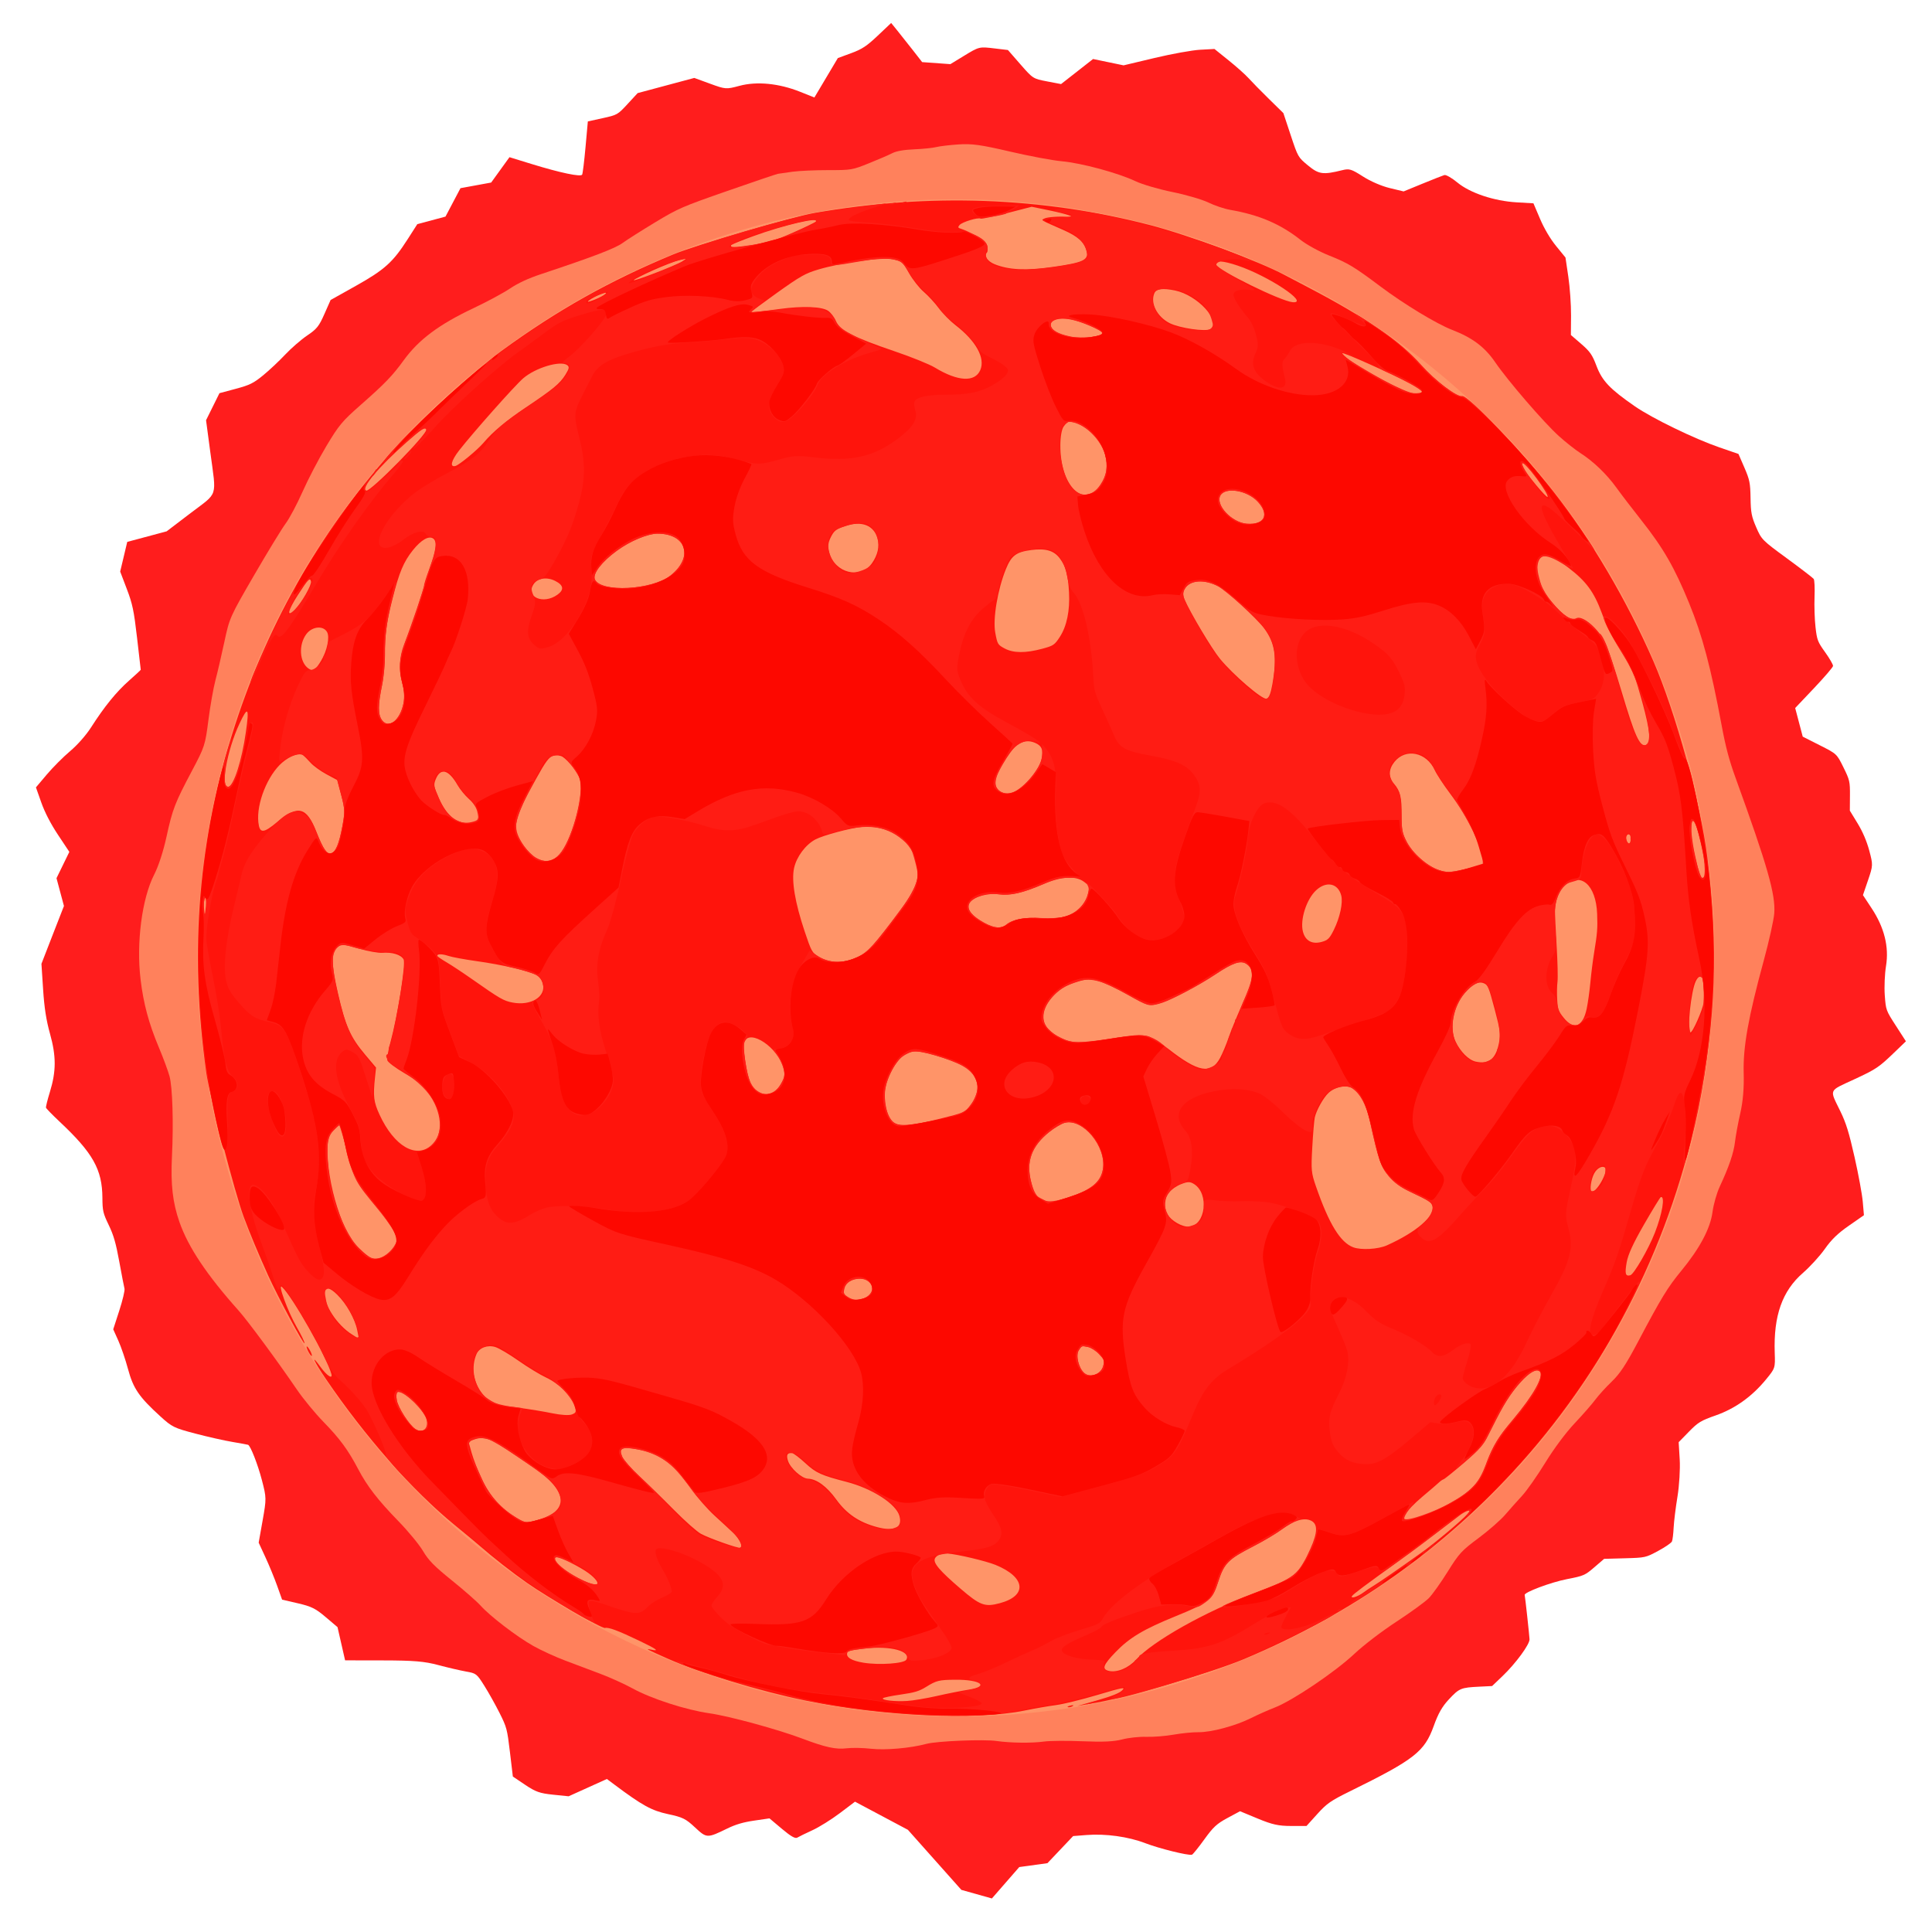 <?xml version="1.0" encoding="UTF-8" standalone="no"?>
<!-- Created with Inkscape (http://www.inkscape.org/) -->

<svg
   width="3000"
   height="3000"
   viewBox="0 0 793.75 793.75"
   version="1.1"
   id="svg8"
   inkscape:version="1.3 (0e150ed6c4, 2023-07-21)"
   sodipodi:docname="Proxima Centauri.svg"
   inkscape:export-filename="Proxima Centauri.png"
   inkscape:export-xdpi="128"
   inkscape:export-ydpi="128"
   xmlns:inkscape="http://www.inkscape.org/namespaces/inkscape"
   xmlns:sodipodi="http://sodipodi.sourceforge.net/DTD/sodipodi-0.dtd"
   xmlns="http://www.w3.org/2000/svg"
   xmlns:svg="http://www.w3.org/2000/svg"
   xmlns:rdf="http://www.w3.org/1999/02/22-rdf-syntax-ns#"
   xmlns:cc="http://creativecommons.org/ns#"
   xmlns:dc="http://purl.org/dc/elements/1.1/">
  <defs
     id="defs2" />
  <sodipodi:namedview
     id="base"
     pagecolor="#000720"
     bordercolor="#666666"
     borderopacity="1.0"
     inkscape:pageopacity="0"
     inkscape:pageshadow="2"
     inkscape:zoom="0.16"
     inkscape:cx="1203.125"
     inkscape:cy="1678.125"
     inkscape:document-units="mm"
     inkscape:current-layer="layer1"
     showgrid="false"
     inkscape:pagecheckerboard="false"
     inkscape:showpageshadow="false"
     borderlayer="true"
     units="px"
     inkscape:snap-object-midpoints="true"
     inkscape:window-width="1600"
     inkscape:window-height="837"
     inkscape:window-x="-8"
     inkscape:window-y="-8"
     inkscape:window-maximized="1"
     inkscape:snap-page="true"
     inkscape:deskcolor="#505050" />
  <g
     inkscape:label="Layer 1"
     inkscape:groupmode="layer"
     id="layer1"
     transform="translate(0,496.75)">
    <path
       inkscape:connector-curvature="0"
       id="path841"
       d="m 368.757,-484.07 c 1.447,1.783 4.313,5.4 6.368,8.039 l 3.736,4.797 5.8,0.418 5.8,0.418 5.297,-3.232 c 6.582,-4.017 6.472,-3.99 12.978,-3.212 l 5.365,0.641 5.142,5.892 c 5.098,5.842 5.192,5.902 10.916,6.995 l 5.773,1.103 6.574,-5.147 6.574,-5.147 6.267,1.301 6.267,1.301 12.79,-3.045 c 7.035,-1.675 15.435,-3.189 18.667,-3.365 l 5.877,-0.319 5.861,4.715 c 3.223,2.593 6.929,5.907 8.236,7.365 1.306,1.458 5.04,5.265 8.297,8.46 l 5.922,5.809 3.003,9.056 c 2.977,8.977 3.039,9.086 7.134,12.469 4.417,3.65 6.166,3.889 14.052,1.926 2.902,-0.722 3.717,-0.475 8.499,2.584 3.135,2.005 7.616,3.945 11,4.762 l 5.711,1.378 7.774,-3.187 c 4.276,-1.753 8.314,-3.346 8.974,-3.54 0.66,-0.194 3.064,1.188 5.342,3.07 5.237,4.327 15.081,7.611 24.436,8.151 l 6.806,0.393 2.734,6.416 c 1.691,3.968 4.203,8.217 6.585,11.137 l 3.851,4.721 1.171,7.904 c 0.644,4.347 1.145,11.509 1.112,15.915 l -0.06,8.011 4.249,3.67 c 3.615,3.123 4.552,4.475 6.278,9.061 2.297,6.103 5.533,9.504 15.779,16.581 7.14,4.933 24.376,13.304 34.734,16.87 l 7.803,2.686 2.428,5.595 c 2.163,4.984 2.44,6.351 2.539,12.515 0.096,5.99 0.41,7.61 2.337,12.054 2.177,5.02 2.457,5.303 12.616,12.743 5.714,4.185 10.661,7.983 10.993,8.44 0.332,0.457 0.487,3.793 0.344,7.414 -0.143,3.621 0.035,9.173 0.394,12.338 0.609,5.362 0.881,6.072 3.98,10.397 1.829,2.553 3.28,5.081 3.224,5.617 -0.056,0.537 -3.578,4.642 -7.826,9.123 l -7.724,8.147 1.549,5.88 1.549,5.88 6.998,3.539 c 6.992,3.536 7,3.543 9.722,9.062 2.58,5.23 2.722,5.849 2.681,11.666 l -0.043,6.143 3.193,5.233 c 2.078,3.405 3.752,7.317 4.792,11.199 1.557,5.81 1.544,6.127 -0.502,12.117 l -2.101,6.151 3.545,5.372 c 5.242,7.944 7.222,15.871 5.933,23.755 -0.529,3.235 -0.758,8.646 -0.509,12.025 0.449,6.095 0.486,6.196 4.567,12.522 l 4.114,6.377 -4.007,3.867 c -7.183,6.932 -7.976,7.473 -17.346,11.825 -10.581,4.914 -10.096,3.783 -5.589,13.045 2.358,4.846 3.543,8.668 5.848,18.862 1.59,7.031 3.107,15.276 3.37,18.321 l 0.48,5.537 -6.173,4.293 c -4.539,3.157 -7.155,5.684 -9.883,9.552 -2.041,2.893 -6.066,7.306 -8.945,9.808 -8.575,7.451 -12.173,17.623 -11.647,32.926 0.214,6.216 0.188,6.295 -3.55,10.86 -5.786,7.066 -12.713,12.018 -20.751,14.835 -6.032,2.114 -7.205,2.828 -10.959,6.673 l -4.204,4.306 0.428,7.096 c 0.235,3.903 -0.18,10.772 -0.922,15.264 -0.742,4.492 -1.449,10.229 -1.572,12.747 -0.122,2.519 -0.435,5.072 -0.695,5.675 -0.26,0.603 -2.809,2.352 -5.665,3.888 -5.138,2.763 -5.282,2.794 -13.699,3.028 l -8.507,0.236 -4.024,3.467 c -3.836,3.305 -4.361,3.532 -11.24,4.869 -6.629,1.288 -17.662,5.424 -17.371,6.511 0.188,0.701 1.914,16.459 1.992,18.185 0.095,2.093 -5.687,9.97 -11.133,15.167 l -4.254,4.059 -5.272,0.258 c -7.531,0.369 -8.21,0.651 -12.415,5.148 -2.836,3.033 -4.414,5.8 -6.296,11.034 -3.794,10.556 -7.92,13.767 -34.475,26.831 -7.828,3.851 -9.425,4.964 -13.342,9.299 l -4.45,4.924 -6.355,-0.008 c -5.163,-0.006 -7.724,-0.575 -13.651,-3.032 l -7.296,-3.024 -5.166,2.778 c -4.382,2.356 -5.831,3.698 -9.544,8.843 -2.408,3.336 -4.683,6.147 -5.056,6.247 -1.523,0.408 -13.401,-2.53 -19.124,-4.73 -7.008,-2.694 -16.314,-3.986 -24.225,-3.362 l -5.454,0.43 -5.28,5.568 -5.28,5.568 -5.784,0.797 -5.784,0.797 -5.625,6.451 -5.625,6.451 -6.274,-1.765 -6.274,-1.765 -10.98,-12.336 -10.98,-12.336 -10.865,-5.78 -10.865,-5.78 -6.231,4.711 c -3.427,2.591 -8.497,5.751 -11.267,7.021 -2.77,1.271 -5.565,2.635 -6.211,3.033 -0.84,0.517 -2.638,-0.508 -6.304,-3.592 l -5.129,-4.315 -6.268,0.918 c -4.524,0.662 -7.597,1.565 -11.046,3.244 -8.303,4.043 -8.468,4.037 -13.297,-0.466 -3.816,-3.559 -5.013,-4.147 -11.087,-5.452 -6.756,-1.451 -10.531,-3.529 -22.009,-12.115 l -3.086,-2.308 -7.859,3.552 -7.859,3.552 -6.413,-0.658 c -5.447,-0.559 -7.174,-1.171 -11.46,-4.058 l -5.047,-3.4 -1.19,-9.984 c -1.136,-9.532 -1.329,-10.261 -4.258,-16.103 -1.687,-3.365 -4.509,-8.407 -6.271,-11.204 -3.108,-4.936 -3.33,-5.108 -7.501,-5.845 -2.364,-0.418 -7.485,-1.611 -11.379,-2.652 -5.721,-1.529 -10.081,-1.897 -22.702,-1.919 l -15.62,-0.027 -1.557,-6.821 -1.557,-6.821 -4.876,-4.14 c -4.14,-3.515 -5.859,-4.368 -11.385,-5.647 l -6.509,-1.507 -2.015,-5.659 c -1.108,-3.113 -3.273,-8.38 -4.811,-11.706 l -2.796,-6.046 1.627,-9.148 c 1.588,-8.929 1.581,-9.325 -0.303,-16.543 -1.691,-6.478 -4.664,-14.08 -5.676,-14.513 -0.189,-0.081 -3.055,-0.606 -6.369,-1.166 C 92.24,95.121 85.352,93.565 80.247,92.224 71.523,89.932 70.662,89.51 65.934,85.205 57.121,77.182 54.741,73.704 52.59,65.702 51.556,61.853 49.766,56.608 48.614,54.047 l -2.094,-4.657 2.49,-7.692 c 1.369,-4.231 2.332,-8.281 2.139,-9 C 50.956,31.979 49.995,26.996 49.014,21.626 47.608,13.934 46.686,10.733 44.67,6.546 42.343,1.713 42.107,0.699 42.073,-4.617 41.999,-16.292 38.194,-23.059 24.437,-35.973 c -2.951,-2.77 -5.444,-5.334 -5.542,-5.698 -0.098,-0.364 0.627,-3.279 1.611,-6.479 2.608,-8.484 2.615,-14.691 0.026,-23.936 -1.528,-5.457 -2.335,-10.649 -2.82,-18.145 -0.374,-5.775 -0.683,-10.519 -0.687,-10.542 -0.004,-0.023 2.075,-5.377 4.621,-11.9 l 4.629,-11.859 -1.53,-5.711 -1.53,-5.711 2.637,-5.404 2.637,-5.404 -4.645,-6.988 c -2.983,-4.487 -5.438,-9.229 -6.861,-13.251 l -2.216,-6.262 4.468,-5.288 c 2.458,-2.908 6.774,-7.235 9.592,-9.614 3.016,-2.546 6.552,-6.561 8.597,-9.76 5.447,-8.52 10.377,-14.59 15.602,-19.21 2.649,-2.342 4.809,-4.345 4.8,-4.449 -0.009,-0.105 -0.691,-6.014 -1.516,-13.131 -1.298,-11.203 -1.864,-13.899 -4.215,-20.075 l -2.716,-7.134 1.45,-6.097 1.45,-6.097 8.091,-2.168 8.091,-2.168 9.876,-7.519 c 11.481,-8.742 10.601,-5.993 8.051,-25.129 l -1.732,-13 2.754,-5.558 2.754,-5.558 6.658,-1.784 c 5.764,-1.544 7.271,-2.283 11.219,-5.499 2.508,-2.043 6.599,-5.881 9.09,-8.53 2.491,-2.649 6.569,-6.193 9.062,-7.877 3.972,-2.683 4.847,-3.774 7.084,-8.829 l 2.553,-5.768 10.361,-5.802 c 11.783,-6.599 15.227,-9.697 21.287,-19.153 l 3.974,-6.201 5.788,-1.551 5.788,-1.551 3.078,-5.839 3.078,-5.839 6.304,-1.156 6.304,-1.156 3.76,-5.209 3.76,-5.209 9.199,2.833 c 11.661,3.591 20.089,5.36 20.657,4.334 0.243,-0.439 0.869,-5.537 1.392,-11.33 l 0.95,-10.532 6.096,-1.34 c 5.998,-1.319 6.162,-1.412 10.231,-5.817 l 4.135,-4.477 11.638,-3.118 11.638,-3.118 6.486,2.371 c 6.351,2.321 6.603,2.34 12.096,0.868 7.096,-1.901 16.152,-1.019 24.781,2.413 l 5.979,2.378 4.816,-8.094 4.816,-8.094 5.444,-2.001 c 4.504,-1.656 6.395,-2.9 10.953,-7.211 l 5.509,-5.21 z"
       style="fill:#ff1d1d;fill-opacity:1;stroke-width:0.794" />
    <path
       inkscape:connector-curvature="0"
       id="path839"
       d="m 325.681,-426.209 c 2.714,-0.361 9.292,-0.654 14.617,-0.649 9.468,0.008 9.84,-0.055 16.73,-2.828 3.876,-1.56 8.184,-3.423 9.573,-4.14 1.662,-0.857 4.752,-1.397 9.028,-1.577 3.575,-0.15 7.618,-0.563 8.982,-0.917 1.365,-0.354 5.485,-0.847 9.157,-1.095 5.502,-0.372 9.217,0.143 21.139,2.926 7.955,1.857 17.535,3.652 21.29,3.987 8.067,0.721 23.25,4.825 30.308,8.193 2.756,1.315 9.579,3.316 15.161,4.446 5.582,1.13 12.235,3.072 14.784,4.315 2.549,1.243 6.585,2.599 8.97,3.014 11.92,2.072 20.576,5.772 28.966,12.381 2.465,1.942 7.72,4.816 11.677,6.385 7.723,3.063 10.323,4.633 21.244,12.827 9.527,7.148 22.933,15.263 29.236,17.697 8.406,3.247 13.479,7.058 17.78,13.361 5.145,7.539 19.958,24.713 26.11,30.272 2.759,2.493 6.743,5.641 8.853,6.996 5.422,3.481 10.834,8.684 14.871,14.298 1.907,2.653 6.485,8.637 10.172,13.299 9.032,11.419 13.644,19.419 19.64,34.067 5.47,13.365 8.919,26.338 13.386,50.352 1.637,8.801 3.068,14.179 5.714,21.478 13.144,36.255 16.476,47.934 15.874,55.651 -0.212,2.723 -2.135,11.373 -4.274,19.224 -6.402,23.503 -8.57,35.624 -8.281,46.293 0.172,6.338 -0.278,11.646 -1.407,16.613 -0.913,4.015 -1.884,9.261 -2.157,11.658 -0.521,4.562 -2.474,10.308 -6.253,18.392 -1.236,2.644 -2.58,7.347 -2.987,10.453 -0.889,6.776 -5.224,14.945 -12.848,24.207 -5.625,6.834 -8.211,11.078 -17.732,29.092 -4.993,9.447 -7.436,13.151 -10.805,16.383 -2.395,2.297 -5.439,5.645 -6.766,7.44 -1.327,1.795 -5.146,6.165 -8.487,9.71 -3.673,3.897 -8.453,10.31 -12.088,16.222 -3.307,5.377 -7.591,11.48 -9.518,13.563 -1.928,2.082 -5.055,5.591 -6.95,7.797 -1.895,2.206 -6.837,6.532 -10.983,9.614 -6.942,5.16 -7.942,6.252 -12.652,13.805 -2.813,4.511 -6.308,9.406 -7.768,10.878 -1.46,1.472 -7.419,5.798 -13.243,9.615 -6.236,4.087 -13.415,9.584 -17.463,13.373 -7.925,7.416 -25.275,19.099 -32.538,21.91 -2.662,1.03 -7.061,2.987 -9.777,4.348 -6.334,3.176 -16.456,5.886 -21.663,5.798 -2.239,-0.037 -6.796,0.414 -10.127,1.002 -3.331,0.589 -8.4,0.992 -11.264,0.896 -2.864,-0.096 -7.302,0.384 -9.861,1.067 -3.34,0.891 -7.923,1.103 -16.233,0.755 -6.368,-0.267 -13.54,-0.213 -15.936,0.12 -4.958,0.689 -13.791,0.585 -19.441,-0.229 -5.304,-0.765 -24.498,0.02 -28.819,1.177 -6.645,1.781 -16.898,2.677 -22.853,1.999 -3.263,-0.372 -7.722,-0.452 -9.909,-0.178 -4.382,0.549 -8.82,-0.413 -18.049,-3.913 -10.074,-3.821 -30.19,-9.312 -38.401,-10.483 -9.59,-1.368 -23.775,-5.953 -31.442,-10.164 -3.207,-1.761 -9.123,-4.449 -13.147,-5.971 -4.024,-1.523 -10.605,-4.005 -14.626,-5.516 -4.021,-1.511 -9.923,-4.22 -13.118,-6.02 -6.79,-3.827 -17.71,-12.184 -21.646,-16.567 -1.515,-1.687 -6.815,-6.338 -11.779,-10.336 -7.184,-5.787 -9.598,-8.244 -11.838,-12.048 -1.547,-2.628 -6.09,-8.145 -10.095,-12.26 -8.458,-8.69 -12.864,-14.389 -16.566,-21.429 C 142.998,98.92 139.575,94.263 132.882,87.405 129.47,83.909 124.553,77.928 121.955,74.112 114.097,62.573 101.798,45.912 98.01,41.672 85.005,27.119 77.344,15.663 73.75,5.392 70.931,-2.663 70.082,-10.079 70.65,-21.698 c 0.672,-13.742 0.223,-28.41 -1.006,-32.89 -0.613,-2.235 -2.581,-7.553 -4.373,-11.819 -4.145,-9.866 -6.316,-17.94 -7.523,-27.978 -1.8,-14.974 0.576,-33.253 5.594,-43.04 1.762,-3.438 3.754,-9.545 5.052,-15.49 2.509,-11.492 3.43,-13.875 10.532,-27.265 5.141,-9.692 5.385,-10.445 6.696,-20.695 0.749,-5.85 2.048,-13.224 2.888,-16.387 0.84,-3.163 2.491,-10.261 3.669,-15.775 2.107,-9.86 2.308,-10.309 12.229,-27.403 5.547,-9.558 11.378,-19.113 12.956,-21.233 1.579,-2.12 4.704,-8.001 6.946,-13.07 2.242,-5.069 6.641,-13.502 9.777,-18.74 5.178,-8.649 6.485,-10.213 14.23,-17.023 9.8,-8.617 12.973,-11.913 17.526,-18.2 6.156,-8.502 14.518,-14.747 28.723,-21.453 5.462,-2.579 12.18,-6.194 14.929,-8.033 3.377,-2.26 7.527,-4.185 12.791,-5.934 21.431,-7.121 30.483,-10.581 33.545,-12.819 1.767,-1.292 7.749,-5.087 13.294,-8.434 9.552,-5.766 11.112,-6.444 29.678,-12.909 10.778,-3.753 20.124,-6.923 20.77,-7.044 0.646,-0.121 3.394,-0.516 6.108,-0.877 z"
       style="fill:#ff815c;fill-opacity:1;stroke-width:0.794" />
    <path
       inkscape:connector-curvature="0"
       id="path837"
       d="m 331.778,-408.916 c 93.92,-18.526 190.744,6.729 263.26,68.668 37.856,32.335 66.818,72.269 86.033,118.628 5.448,13.144 12.395,34.752 15.101,46.974 7.398,33.409 9.49,58.741 7.501,90.848 C 700.212,-27.923 682.65,23.85 651.109,71.162 602.561,143.986 521.664,194.145 434.027,205.759 352.697,216.538 270.655,194.987 204.879,145.567 162.926,114.046 127.464,68.998 106.863,21.059 94.759,-7.11 86.634,-37.43 83.033,-67.878 c -8.416,-71.149 9.466,-146.347 49.034,-206.198 15.593,-23.587 33.257,-44.004 54.012,-62.432 40.964,-36.372 92.266,-61.867 145.7,-72.408 z"
       style="fill:#ff9468;fill-opacity:1;stroke-width:0.794" />
    <path
       inkscape:connector-curvature="0"
       id="path835"
       d="m 334.571,-409.228 c 47.246,-8.282 93.611,-6.594 138.169,5.03 15.515,4.047 44.496,14.794 54.86,20.343 0.594,0.318 5.132,2.7 10.084,5.293 23.309,12.206 37.431,21.896 46.077,31.616 6.047,6.798 14.864,13.528 17.004,12.98 2.267,-0.58 24.676,22.864 37.574,39.309 15.254,19.45 30.092,44.65 40.915,69.486 9.071,20.814 19.503,58.753 22.204,80.745 4.52,36.815 3.481,66.474 -3.576,102.034 -10.806,54.451 -36.294,105.703 -72.896,146.581 -31.533,35.217 -69.33,61.98 -113.966,80.696 -12.617,5.29 -47.216,15.533 -60.147,17.806 l -8.24,1.448 8.398,-2.394 c 5.758,-1.641 8.906,-2.906 10.016,-4.023 1.453,-1.464 0.418,-1.273 -10.179,1.878 -6.488,1.929 -14.122,3.803 -16.963,4.163 -2.841,0.361 -8.671,1.373 -12.956,2.249 -20.195,4.132 -58.505,2.366 -90.286,-4.162 -18.581,-3.816 -43.1,-11.286 -56.36,-17.17 -8.66,-3.843 -9.439,-4.262 -6.88,-3.707 3.752,0.815 2.449,-0.172 -4.823,-3.653 -8.675,-4.153 -12.594,-5.616 -14.021,-5.234 -1.28,0.343 -23.1,-12.275 -32.069,-18.545 -6.064,-4.24 -13.841,-10.333 -19.631,-15.382 -1.445,-1.26 -5.986,-5.035 -10.092,-8.39 -17.262,-14.104 -36.745,-36.202 -52.964,-60.075 -4.824,-7.101 -6.456,-10.798 -2.126,-4.817 2.608,3.603 5.07,5.194 4.447,2.874 -1.803,-6.708 -16.075,-31.89 -20.259,-35.744 -2.035,-1.875 2.371,10.156 6.057,16.536 1.779,3.079 3.203,6.025 3.166,6.547 -0.086,1.219 -11.088,-19.286 -14.983,-27.924 C 106.119,18.289 102.627,9.914 100.107,3.148 96.551,-6.397 86.014,-46.986 84.748,-56.012 77.667,-106.506 81.48,-152.562 96.577,-198.879 c 14.196,-43.554 36.449,-81.794 67.185,-115.449 9.376,-10.267 32.075,-30.803 42.246,-38.221 22.93,-16.724 44.536,-28.856 70.665,-39.679 8.836,-3.66 48.89,-15.42 57.898,-16.999 z m -25.321,9.581 c -4.709,1.719 -8.682,3.335 -8.83,3.592 -0.619,1.072 1.281,1.053 8.776,-0.089 6.77,-1.032 9.173,-1.761 16.596,-5.032 4.774,-2.104 8.969,-4.124 9.323,-4.489 2.135,-2.198 -13.018,1.328 -25.865,6.018 z m -40.933,13.94 c -4.117,1.847 -7.685,3.655 -7.929,4.018 -0.594,0.885 17.251,-5.992 19.928,-7.68 2.048,-1.291 2.013,-1.306 -1.202,-0.513 -1.821,0.449 -6.679,2.328 -10.797,4.175 z m -26.417,12.442 c -0.907,0.727 -0.17,0.627 2.238,-0.302 1.975,-0.763 4.077,-1.889 4.67,-2.504 1.319,-1.365 -4.81,1.124 -6.909,2.806 z m 152.334,-31.044 c -0.811,0.954 -0.704,1.173 0.792,1.624 0.951,0.287 3.577,1.46 5.835,2.608 2.993,1.521 4.262,2.671 4.683,4.243 0.318,1.186 0.29,2.463 -0.062,2.837 -1.273,1.351 0.2,3.603 3.132,4.79 5.853,2.369 12.962,2.698 24.044,1.112 12.53,-1.793 14.728,-2.852 13.721,-6.609 -0.96,-3.584 -3.575,-5.94 -9.474,-8.537 -9.885,-4.352 -9.301,-3.994 -7.767,-4.751 1.245,-0.614 6.199,-0.937 9.909,-0.645 3.617,0.284 -0.774,-1.207 -7.794,-2.649 l -7.391,-1.517 -10.169,2.627 c -5.593,1.445 -10.469,2.454 -10.835,2.243 -1.036,-0.598 -7.578,1.393 -8.625,2.625 z m -74.92,27.807 c -5.972,4.258 -10.745,7.807 -10.605,7.888 0.394,0.227 3.579,-0.101 11.767,-1.215 9.275,-1.261 17.049,-0.974 19.692,0.729 1.098,0.707 2.568,2.612 3.266,4.233 1.659,3.849 7.11,6.666 24.017,12.41 6.961,2.365 14.425,5.378 16.586,6.695 9.455,5.764 16.521,6.16 18.71,1.048 2.119,-4.946 -1.782,-11.986 -10.243,-18.484 -2.167,-1.665 -5.237,-4.784 -6.821,-6.933 -1.584,-2.149 -4.363,-5.172 -6.176,-6.718 -1.812,-1.546 -4.537,-5.009 -6.055,-7.695 -2.63,-4.654 -2.943,-4.92 -6.666,-5.662 -4.578,-0.912 -20.878,1.31 -30.522,4.162 -5.357,1.584 -7.4,2.734 -16.95,9.542 z m -104.37,35.189 c -3.482,3.007 -20.603,22.283 -26.37,29.69 -3.23,4.148 -3.879,6.958 -1.457,6.308 1.591,-0.427 9.082,-6.617 11.559,-9.552 3.757,-4.451 9.399,-9.167 17.251,-14.418 11.307,-7.562 14.1,-9.866 16.363,-13.5 1.56,-2.506 1.701,-3.27 0.728,-3.959 -2.818,-1.996 -13.024,1.071 -18.073,5.431 z m -47.804,26.154 c -11.62,10.245 -19.111,19.231 -16.647,19.971 1.747,0.525 25.148,-23.28 24.663,-25.089 -0.338,-1.26 -1.946,-0.233 -8.016,5.118 z m 332.521,-72.874 c 0.586,2.274 26.618,15.062 31.446,15.447 7.121,0.569 -9.999,-10.808 -22.649,-15.053 -6.232,-2.091 -9.269,-2.227 -8.797,-0.395 z m -25.393,11.735 c -1.752,4.082 1.077,9.649 6.246,12.294 4.034,2.064 15.057,3.655 16.758,2.418 4.517,-3.281 -5.306,-13.953 -14.577,-15.838 -5.015,-1.019 -7.658,-0.666 -8.427,1.125 z m -42.578,13.113 c 0.151,2.023 2.848,3.591 8.056,4.682 4.66,0.977 13.606,0.011 13.22,-1.426 -0.308,-1.151 -9.355,-5.005 -13.451,-5.73 -4.263,-0.755 -7.978,0.42 -7.825,2.474 z M 169.64,-270.715 c -3.803,4.744 -5.632,9.092 -8.356,19.867 -2.533,10.022 -3.124,14.487 -3.125,23.607 -10e-5,3.427 -0.543,8.844 -1.206,12.039 -1.701,8.198 -1.706,11.994 -0.017,14.324 2.73,3.766 7.503,0.014 8.834,-6.944 0.481,-2.516 0.312,-5.237 -0.519,-8.34 -1.462,-5.456 -1.222,-10.655 0.725,-15.695 2.903,-7.515 8.419,-23.781 8.263,-24.365 -0.089,-0.333 0.818,-3.227 2.017,-6.431 2.895,-7.738 3.425,-11.641 1.742,-12.833 -1.81,-1.282 -4.939,0.504 -8.359,4.77 z m -47.273,18.45 c -4.152,6.41 -4.798,9.528 -1.238,5.971 2.771,-2.768 7.019,-10.199 6.64,-11.615 -0.446,-1.666 -1.131,-0.951 -5.402,5.643 z m 314.628,-69.249 c -0.793,1.092 -1.328,4.06 -1.359,7.537 -0.146,16.823 9.643,26.559 16.45,16.36 2.653,-3.976 3.212,-7.618 1.904,-12.412 -1.89,-6.927 -10.146,-14.196 -15.183,-13.368 -0.277,0.045 -1.092,0.893 -1.812,1.884 z m -183.554,51.064 c -6.192,4.516 -10.013,9.453 -9.05,11.694 2.363,5.5 23.46,4.465 31.068,-1.524 9.631,-7.582 6.562,-17.304 -5.435,-17.218 -4.02,0.029 -11.062,3.022 -16.583,7.048 z m 300.901,-78.449 c 6.613,4.903 23.168,13.511 26.332,13.691 1.736,0.099 3.326,-0.113 3.533,-0.472 0.207,-0.359 -2.003,-1.929 -4.912,-3.491 -7.493,-4.022 -27.485,-12.987 -27.789,-12.46 -0.14,0.242 1.137,1.471 2.836,2.732 z m -428.479,112.661 c -3.279,4.382 -2.856,11.498 0.839,14.116 1.876,1.329 2.913,0.692 5.25,-3.221 2.456,-4.113 3.599,-9.672 2.417,-11.748 -1.579,-2.773 -6.133,-2.316 -8.505,0.854 z m 93.312,-20.428 c -3.373,5.223 4.07,8.41 9.869,4.225 2.819,-2.034 2.507,-3.899 -0.944,-5.64 -3.47,-1.752 -7.269,-1.149 -8.925,1.415 z m 122.181,-19.438 c -1.184,2.346 -1.329,3.785 -0.64,6.357 2.273,8.484 12.849,11.099 17.565,4.343 2.303,-3.298 3.123,-6.871 2.29,-9.979 -1.486,-5.546 -6.5,-7.536 -13.241,-5.257 -3.868,1.308 -4.643,1.896 -5.975,4.535 z M 98.391,-199.454 c -5.211,11.104 -7.96,26.874 -4.524,25.953 2.234,-0.599 5.478,-10.788 7.15,-22.458 1.454,-10.148 0.864,-10.933 -2.626,-3.495 z m 403.018,-93.766 c -2.219,3.843 4.617,11.179 10.849,11.642 7.304,0.543 9.416,-3.771 4.455,-9.101 -4.312,-4.633 -13.24,-6.116 -15.303,-2.541 z m -88.168,30.336 c -3.368,8.323 -5.384,20.385 -4.349,26.02 0.875,4.763 1.03,5.023 3.888,6.546 3.575,1.905 8.538,1.947 15.322,0.129 4.69,-1.257 5.179,-1.584 7.334,-4.915 2.844,-4.395 4.161,-10.763 3.765,-18.207 -0.385,-7.243 -1.325,-10.741 -3.764,-14 -2.429,-3.246 -5.8,-4.24 -11.757,-3.468 -6.2,0.804 -8.175,2.298 -10.44,7.894 z m -297.305,79.433 c -5.992,5.178 -10.63,16.791 -9.793,24.521 0.506,4.672 2.028,4.65 7.753,-0.112 8.539,-7.101 12.058,-6.236 16.055,3.948 2.832,7.214 4.314,9.391 6.073,8.92 1.885,-0.505 3.28,-3.849 4.635,-11.103 1.08,-5.788 1.032,-7.162 -0.447,-12.738 l -1.659,-6.25 -4.44,-2.388 c -2.442,-1.313 -5.368,-3.434 -6.501,-4.712 -1.134,-1.278 -2.521,-2.663 -3.083,-3.077 -1.536,-1.133 -5.363,0.199 -8.594,2.991 z m 509.863,-121.237 c 1.359,2.749 9.64,12.734 10.018,12.08 0.65,-1.126 -9.321,-14.57 -10.56,-14.238 -0.255,0.068 -0.011,1.04 0.542,2.158 z m -446.83,128.204 c -0.877,2.21 -0.76,2.851 1.426,7.803 3.379,7.654 7.961,10.968 13.385,9.678 2.876,-0.684 3.079,-1.069 2.296,-4.36 -0.405,-1.703 -1.671,-3.598 -3.461,-5.183 -1.553,-1.374 -3.627,-3.904 -4.61,-5.622 -3.709,-6.483 -7.044,-7.338 -9.036,-2.317 z m 307.819,-78.388 c -0.864,1.496 -0.906,2.657 -0.159,4.357 2.515,5.724 11.265,20.378 14.572,24.405 5.438,6.622 17.384,16.873 19.122,16.408 1.011,-0.271 1.722,-1.982 2.4,-5.779 2.011,-11.259 1.154,-17.091 -3.409,-23.186 -3.034,-4.053 -15.561,-15.494 -18.856,-17.223 -5.713,-2.996 -11.605,-2.558 -13.669,1.018 z m -266.559,78.123 c -9.261,16.791 -9.866,19.585 -5.726,26.419 4.966,8.197 11.833,9.67 16.245,3.485 4.774,-6.693 9.134,-24 7.518,-29.843 -0.65,-2.35 -4.74,-7.596 -7.121,-9.133 -0.874,-0.565 -2.581,-0.761 -3.793,-0.437 -1.776,0.476 -3.157,2.319 -7.122,9.51 z m -136.37,53.592 0.254,2.808 0.366,-2.974 c 0.201,-1.636 0.243,-3.496 0.093,-4.134 -0.479,-2.033 -1.002,1.117 -0.713,4.3 z M 631.68,-264.405 c -0.59,4.38 1.696,10.049 6.222,15.429 4.201,4.993 7.985,7.488 9.589,6.323 2.321,-1.686 9.081,3.934 12.074,10.039 0.975,1.988 3.917,10.806 6.537,19.595 5.601,18.784 7.522,23.048 10.077,22.363 2.262,-0.606 1.849,-5.562 -1.471,-17.684 -2.648,-9.667 -3.813,-12.782 -6.286,-16.805 -6.914,-11.246 -7.835,-13.011 -10.426,-19.987 -3.133,-8.434 -6.37,-12.819 -13.481,-18.261 -8.091,-6.191 -12.095,-6.507 -12.835,-1.013 z m -214.252,74.069 c -1.013,0.731 -3.456,4.125 -5.428,7.542 -2.833,4.907 -3.456,6.702 -2.963,8.54 0.692,2.582 3.553,4.101 6.324,3.359 4.327,-1.159 11.526,-9.21 12.592,-14.081 0.793,-3.625 0.064,-5.397 -2.71,-6.585 -2.698,-1.156 -5.018,-0.792 -7.815,1.226 z m -279.011,83.03 c -2.407,2.257 -2.304,6.674 0.435,18.646 3.077,13.451 5.102,18.014 11.201,25.247 l 4.437,5.261 -0.418,3.959 c -0.83,7.86 -0.553,10.163 1.849,15.377 6.012,13.053 15.127,18.329 21.509,12.45 4.893,-4.507 4.237,-13.554 -1.557,-21.485 -2.165,-2.963 -4.71,-5.06 -9.653,-7.954 -3.693,-2.161 -6.881,-4.555 -7.086,-5.319 -0.205,-0.764 0.35,-4.032 1.234,-7.261 2.965,-10.836 6.406,-32.483 5.441,-34.219 -1.059,-1.903 -4.703,-3.031 -8.701,-2.693 -1.575,0.133 -5.842,-0.614 -9.484,-1.66 -7.332,-2.106 -7.331,-2.106 -9.205,-0.349 z m 196.581,-44.562 c -4.051,2.159 -7.742,7.114 -8.76,11.757 -1.127,5.142 0.369,14.124 4.316,25.921 2.773,8.288 3.095,8.875 5.743,10.48 4.047,2.454 9.256,2.795 14.148,0.928 5.232,-1.997 6.865,-3.568 15.788,-15.181 10.566,-13.753 12.087,-17.582 10.031,-25.255 -2.38,-8.881 -11.906,-14.805 -22.186,-13.795 -4.852,0.477 -15.922,3.462 -19.081,5.145 z m -155.303,47.881 c 0.065,0.244 1.765,1.41 3.776,2.591 2.011,1.181 6.617,4.224 10.234,6.761 11.786,8.266 13.172,9.067 16.902,9.781 7.535,1.442 13.82,-2.464 12.413,-7.714 -0.427,-1.595 -1.446,-2.912 -2.828,-3.652 -3.143,-1.686 -13.953,-4.195 -24.281,-5.636 -4.949,-0.69 -10.217,-1.665 -11.707,-2.167 -2.63,-0.885 -4.752,-0.868 -4.51,0.035 z m 393.209,-79.759 c -2.458,3.058 -2.525,6.25 -0.189,8.985 2.606,3.052 3.201,5.556 3.144,13.237 -0.042,5.556 0.211,6.905 1.937,10.333 2.499,4.963 8.404,10.231 13.313,11.875 3.304,1.107 4.649,1.06 10.955,-0.381 l 7.188,-1.643 -0.035,-2.17 c -0.082,-5.167 -6.196,-17.537 -13.426,-27.167 -2.712,-3.612 -5.564,-7.959 -6.337,-9.659 -3.363,-7.393 -11.932,-9.158 -16.551,-3.41 z m -174.37,57.602 c -1.569,2.216 -0.156,4.826 4.055,7.492 4.993,3.16 8.468,3.742 10.812,1.81 2.682,-2.211 7.763,-3.177 14.393,-2.739 3.382,0.224 7.726,-0.022 9.653,-0.546 4.555,-1.238 8.478,-5.083 9.474,-9.285 l 0.764,-3.225 -2.172,-1.718 c -3.404,-2.693 -9.335,-2.397 -16.881,0.842 -8.425,3.616 -13.744,4.832 -18.245,4.171 -4.257,-0.625 -10.3,1.006 -11.853,3.198 z m -261.715,94.038 c -1.628,1.729 -2.174,3.306 -2.272,6.567 -0.211,7.033 1.303,16.379 4.033,24.889 2.958,9.219 5.729,13.982 10.642,18.29 2.93,2.569 3.919,2.973 6.25,2.554 2.891,-0.519 6.547,-3.917 7.463,-6.935 0.598,-1.972 -1.818,-6.218 -7.291,-12.814 -9.83,-11.846 -9.98,-12.123 -13.073,-24.084 -1.557,-6.023 -3.006,-10.904 -3.22,-10.847 -0.214,0.057 -1.353,1.128 -2.532,2.38 z m 168.995,-36.725 c -0.808,1.758 0.935,13.649 2.478,16.903 2.841,5.991 9.23,6.263 12.537,0.534 1.588,-2.751 1.757,-3.864 1.007,-6.638 -2.265,-8.376 -13.618,-16.029 -16.023,-10.799 z M 540.76,-131.023 c -4.025,3.699 -6.743,12.25 -5.441,17.112 0.989,3.689 3.744,5.193 7.617,4.155 2.582,-0.692 3.288,-1.382 5.048,-4.936 2.526,-5.099 3.84,-11.223 3.044,-14.191 -1.338,-4.993 -6.088,-5.983 -10.27,-2.14 z m 127.473,-20.475 c 0.219,0.818 0.704,1.406 1.076,1.307 0.788,-0.211 0.905,-3.226 0.142,-3.666 -0.922,-0.532 -1.627,0.834 -1.218,2.359 z M 436.33,-90.625 c -6.678,4.578 -9.405,11.152 -6.478,15.614 0.816,1.244 2.882,3.021 4.591,3.949 5.876,3.19 7.514,3.206 27.277,0.275 4.008,-0.595 8.2,-0.716 9.785,-0.284 1.525,0.416 5.393,2.807 8.596,5.315 12.212,9.56 17.48,10.483 21.134,3.703 1.01,-1.875 2.553,-5.524 3.427,-8.109 0.874,-2.585 3.355,-8.686 5.512,-13.558 5.066,-11.439 5.42,-14.747 1.83,-17.066 -2.321,-1.499 -5.531,-0.401 -12.595,4.306 -6.268,4.176 -17.609,10.26 -21.636,11.606 -5.203,1.739 -5.941,1.578 -14.294,-3.117 -10.41,-5.851 -14.933,-7.131 -20.226,-5.727 -2.162,0.573 -5.277,1.966 -6.921,3.093 z m 260.147,-54.315 c 1.719,7.734 2.199,9.066 3.169,8.807 1.439,-0.385 0.698,-9 -1.47,-17.09 -3.239,-12.088 -4.673,-5.096 -1.699,8.283 z m -325.524,82.137 c -2.944,2.11 -6.265,8.13 -7.148,12.96 -0.929,5.078 0.571,12.05 3.039,14.12 2.248,1.886 7.786,1.481 19.404,-1.419 9.987,-2.492 10.076,-2.531 12.352,-5.466 4.817,-6.211 3.716,-12.292 -2.92,-16.123 -5.044,-2.912 -18.112,-6.715 -20.696,-6.023 -1.15,0.308 -2.964,1.186 -4.031,1.951 z m 271.898,-70.04 c -2.257,2.057 -3.934,6.215 -4.001,9.922 -0.027,1.474 0.28,8.091 0.681,14.705 0.401,6.613 0.56,13.285 0.352,14.825 -0.208,1.54 -0.262,4.825 -0.12,7.298 0.227,3.976 0.538,4.846 2.674,7.497 4.191,5.201 7.875,3.746 9.446,-3.731 0.506,-2.406 1.19,-7.291 1.519,-10.855 0.33,-3.564 1.011,-8.994 1.514,-12.066 1.334,-8.151 1.485,-10.081 1.258,-16.054 -0.455,-11.946 -6.824,-17.464 -13.323,-11.542 z M 133.39,34.151 c -0.521,4.961 5.017,13.476 11.335,17.428 l 2.746,1.718 -0.726,-3.633 c -0.918,-4.595 -4.393,-10.741 -8.198,-14.497 -3.031,-2.992 -4.912,-3.363 -5.158,-1.016 z M 601.775,-88.741 c -4.677,5.469 -6.365,14.401 -3.761,19.913 1.973,4.177 5.42,7.613 8.261,8.235 5.42,1.186 8.276,-1.101 9.562,-7.656 0.722,-3.68 0.52,-5.253 -1.797,-13.988 -2.379,-8.971 -2.773,-9.905 -4.445,-10.556 -2.281,-0.888 -4.64,0.335 -7.819,4.052 z m -170.736,57.084 c -7.356,5.925 -9.558,12.114 -7.361,20.689 1.29,5.036 1.48,5.321 4.584,6.888 3.228,1.629 3.26,1.627 10.494,-0.705 9.694,-3.125 13.535,-6.257 14.389,-11.733 1.437,-9.219 -8.271,-20.908 -15.727,-18.938 -1.36,0.359 -4.23,2.069 -6.378,3.799 z m 265.668,-61.985 c -1.965,4.017 -3.66,20.161 -2.206,21.001 0.768,0.443 5.106,-9.355 5.402,-12.201 0.378,-3.639 0.006,-9.66 -0.635,-10.263 -0.855,-0.806 -1.682,-0.333 -2.561,1.464 z m -150.887,45.907 c -2.091,1.926 -5.018,7.161 -5.661,10.123 -0.248,1.146 -0.707,6.63 -1.018,12.188 -0.527,9.399 -0.421,10.526 1.521,16.12 5.355,15.433 10.006,23.017 15.332,25.004 3.241,1.209 10.201,0.805 13.79,-0.8 12.017,-5.375 19.822,-12.082 18.744,-16.107 -0.44,-1.642 -1.269,-2.173 -9.393,-6.017 -3.768,-1.783 -6.43,-3.743 -8.593,-6.326 -3.3,-3.943 -4.296,-6.846 -7.631,-22.259 -1.478,-6.83 -4.045,-11.65 -7.374,-13.843 -2.353,-1.55 -6.935,-0.646 -9.717,1.917 z M 195.807,59.477 c -2.329,5.249 -1.349,11.863 2.443,16.475 2.817,3.427 5.48,4.434 15.024,5.681 4.139,0.541 10.267,1.553 13.619,2.249 3.589,0.745 6.907,0.944 8.071,0.483 1.791,-0.709 1.886,-1.053 1.015,-3.669 -1.36,-4.082 -6.418,-9.075 -11.666,-11.515 -2.464,-1.146 -7.547,-4.244 -11.296,-6.886 -3.749,-2.642 -8.044,-5.177 -9.545,-5.635 -3.147,-0.959 -6.542,0.289 -7.664,2.817 z m -32.793,19.016 c 0.563,3.153 5.133,10.25 7.646,11.873 3.792,2.449 6.328,-1.516 3.732,-5.835 -2.908,-4.839 -9.52,-10.357 -11.142,-9.298 -0.403,0.263 -0.509,1.73 -0.236,3.26 z M 480.293,-6.899 c -1.859,2.357 -2.157,6.311 -0.676,8.973 1.506,2.706 6.078,5.339 8.912,5.132 6.805,-0.498 8.327,-13.561 2.038,-17.495 -1.671,-1.045 -2.587,-1.038 -5.34,0.043 -1.828,0.717 -4.048,2.224 -4.935,3.348 z M 346.969,32.485 c -0.563,2.226 -0.451,2.47 1.763,3.842 4.077,2.527 10.551,-0.646 9.48,-4.645 -1.209,-4.511 -10.058,-3.878 -11.242,0.804 z M 193.748,100.086 c 0.703,2.524 2.6,7.415 4.217,10.869 3.217,6.872 7.979,12.154 14.435,16.008 3.293,1.966 3.828,2.023 8.113,0.875 13.659,-3.66 13.045,-11.967 -1.61,-21.818 -3.161,-2.125 -8.009,-5.415 -10.773,-7.312 -6.25,-4.289 -9.596,-5.352 -13.032,-4.139 l -2.627,0.928 1.277,4.588 z M 654.969,-14.663 c -1.295,2.423 -1.945,6.864 -1.077,7.366 1.758,1.015 7.055,-8.257 5.536,-9.688 -1.082,-1.019 -3.286,0.13 -4.459,2.323 z M 255.653,101.766 c 0.623,1.385 3.823,5.003 7.111,8.039 3.288,3.037 9.636,9.23 14.107,13.763 4.471,4.533 9.477,8.966 11.124,9.851 3.443,1.85 15.096,5.984 16.106,5.714 1.248,-0.334 -0.247,-3.601 -2.742,-5.991 -1.358,-1.301 -4.843,-4.527 -7.744,-7.169 -2.901,-2.642 -7.253,-7.587 -9.67,-10.989 -7.86,-11.062 -12.911,-14.701 -22.788,-16.418 -5.724,-0.995 -7.044,-0.227 -5.503,3.2 z M 443.196,58.027 c -1.344,2.082 -0.024,7.416 2.322,9.384 2.474,2.075 6.891,0.382 7.731,-2.963 0.56,-2.231 0.425,-2.62 -1.69,-4.869 -1.264,-1.344 -3.277,-2.647 -4.474,-2.896 -2.746,-0.57 -2.627,-0.611 -3.89,1.343 z M 675.477,6.25 c -4.48,7.776 -6.611,12.422 -7.168,15.629 -0.822,4.727 -0.51,5.832 1.494,5.295 1.484,-0.398 7.513,-10.841 10.115,-17.521 3.045,-7.817 4.248,-15.089 2.415,-14.598 -0.265,0.071 -3.35,5.109 -6.856,11.195 z M 323.728,103.397 c 0.975,3.048 5.681,7.278 8.182,7.356 3.594,0.112 7.788,3.184 11.653,8.54 4.286,5.938 9.422,9.407 16.835,11.37 7.123,1.887 10.43,0.242 9.146,-4.548 -1.327,-4.952 -11.16,-11.302 -21.754,-14.048 -10.452,-2.709 -12.548,-3.658 -16.854,-7.635 -2.398,-2.215 -4.855,-4.085 -5.461,-4.156 -2.017,-0.236 -2.529,0.678 -1.747,3.122 z m -95.679,40.542 c 0.878,3.278 13.871,11.034 17.055,10.181 1.113,-0.298 -0.417,-2.421 -3.265,-4.53 -3.488,-2.584 -12.205,-6.938 -13.301,-6.644 -0.387,0.104 -0.607,0.551 -0.488,0.993 z M 624.689,71.168 c -4.221,4.678 -6.637,8.555 -11.951,19.183 -3.391,6.782 -4.301,7.902 -11.298,13.916 -4.186,3.597 -7.947,6.63 -8.359,6.741 -0.412,0.11 -1.26,0.693 -1.883,1.294 -0.624,0.602 -3.701,3.243 -6.839,5.87 -3.138,2.627 -6.291,5.871 -7.006,7.209 l -1.301,2.433 2.196,-0.035 c 2.896,-0.046 10.041,-2.873 17.14,-6.781 9.211,-5.071 12.019,-8.07 15.112,-16.146 3.024,-7.895 4.883,-10.985 10.998,-18.282 8.718,-10.403 13.004,-18.07 11.103,-19.86 -1.326,-1.249 -4.247,0.398 -7.912,4.459 z M 384.098,143.563 c -0.813,1.769 1.956,5.03 10.477,12.339 8.116,6.96 10.015,7.665 16.198,6.009 11.46,-3.071 10.602,-10.699 -1.769,-15.731 -3.941,-1.603 -15.806,-4.413 -19.721,-4.669 -2.425,-0.159 -4.556,0.685 -5.185,2.053 z m 142.569,-11.982 c -2.228,1.673 -7.467,4.788 -11.641,6.921 -10.395,5.313 -12.083,6.996 -14.492,14.456 -2.434,7.536 -3.933,8.768 -17.275,14.195 -13.47,5.48 -19.197,8.895 -24.976,14.895 -5.101,5.296 -5.7,6.99 -2.719,7.687 3.339,0.78 8.009,-1.154 11.172,-4.628 6.947,-7.631 28.286,-19.634 48.533,-27.299 16.98,-6.428 18.275,-7.456 23.158,-18.385 2.995,-6.704 3.018,-10.173 0.074,-11.484 -2.852,-1.27 -6.987,0.003 -11.834,3.642 z m -178.586,50.764 c -0.547,1.823 1.788,3.222 6.718,4.025 6.432,1.048 16.646,0.33 17.549,-1.235 2.032,-3.52 -6.41,-5.805 -16.981,-4.595 -5.849,0.669 -7.032,0.963 -7.285,1.804 z m 251.703,-56.584 c -1.051,0.797 -2.831,2.154 -3.956,3.015 -11.183,8.56 -14.52,11.062 -20.187,15.133 -15.158,10.891 -19.646,14.245 -20.163,15.069 -0.785,1.252 2.334,0.288 4.655,-1.44 1.061,-0.79 2.886,-2.004 4.056,-2.698 2.166,-1.285 11.479,-7.726 19.997,-13.828 5.58,-3.998 16.682,-13.341 18.674,-15.716 1.108,-1.321 1.133,-1.6 0.118,-1.328 -0.707,0.189 -2.144,0.996 -3.195,1.793 z m -219.312,70.551 c -2.833,1.758 -4.725,2.327 -10.45,3.142 -3.845,0.548 -7.128,1.233 -7.295,1.522 -0.463,0.802 4.936,1.403 9.916,1.104 2.446,-0.147 7.933,-1.063 12.192,-2.036 4.259,-0.973 10.14,-2.139 13.07,-2.592 8.757,-1.354 5.096,-4.159 -5.341,-4.091 -6.761,0.044 -7.82,0.302 -12.09,2.952 z M 127.298,57.963 c 0.583,1.048 0.952,2.093 0.82,2.322 -0.132,0.229 -0.718,-0.441 -1.301,-1.489 -0.583,-1.048 -0.952,-2.093 -0.82,-2.322 0.132,-0.229 0.718,0.441 1.301,1.489 z m 313.483,146.167 c -0.47,0.354 -1.333,0.585 -1.917,0.514 -0.584,-0.071 -0.199,-0.361 0.855,-0.643 1.054,-0.282 1.532,-0.224 1.062,0.13 z"
       style="fill:#ff140c;fill-opacity:1;stroke-width:0.794" />
    <path
       inkscape:connector-curvature="0"
       id="path833"
       d="m 336.486,-409.433 c 3.848,-0.645 11.685,-1.758 17.416,-2.472 l 10.419,-1.299 -6.791,2.258 c -3.735,1.242 -7.374,2.84 -8.087,3.552 -1.491,1.489 -1.858,1.408 10.915,2.401 3.923,0.305 11.59,1.316 17.037,2.248 5.447,0.932 12.166,1.548 14.931,1.371 3.655,-0.235 6.063,0.173 8.823,1.493 3.715,1.777 5.593,4.561 4.127,6.118 -0.352,0.374 -0.374,1.67 -0.05,2.882 0.706,2.634 3.705,3.954 11.075,4.873 5.654,0.706 24.512,-1.622 28.451,-3.511 2.297,-1.102 2.387,-1.349 1.582,-4.351 -1.115,-4.161 -4.719,-7.201 -11.742,-9.906 -2.979,-1.147 -5.219,-2.429 -4.977,-2.847 0.242,-0.419 2.604,-0.776 5.249,-0.795 6.306,-0.044 7.373,-0.943 2.15,-1.811 -5.36,-0.891 -4.83,-1.818 0.864,-1.512 14.591,0.786 48.46,9.705 70.103,18.463 7.746,3.134 7.996,3.327 3.108,2.399 -5.146,-0.977 -11.848,0.253 -11.357,2.085 0.172,0.641 4.116,3.287 8.766,5.879 7.548,4.208 8.114,4.669 5.287,4.3 -4.004,-0.522 -6.846,0.223 -7.016,1.837 -0.14,1.329 2.559,5.651 5.941,9.516 1.246,1.424 2.524,4.136 3.286,6.974 1.061,3.95 1.033,5.103 -0.19,7.715 -1.993,4.258 -0.996,7.48 3.352,10.837 5.743,4.433 9.884,4.284 8.778,-0.316 -1.357,-5.644 -1.401,-7.045 -0.256,-8.198 0.663,-0.667 1.697,-2.177 2.298,-3.355 2.457,-4.814 14.254,-4.22 24.382,1.228 2.695,1.45 3.269,1.871 1.276,0.936 -3.923,-1.84 -4.503,-1.933 -4.165,-0.669 0.36,1.343 21.873,13.828 26.22,15.216 3.838,1.226 6.939,1.195 6.601,-0.066 -0.213,-0.794 -9.249,-5.756 -14.216,-7.806 -2.162,-0.892 -3.839,-1.93 -3.726,-2.306 0.246,-0.819 -1.636,-2.888 -11.205,-12.323 -11.109,-10.953 -11.184,-11.567 -0.853,-6.981 3.579,1.589 6.628,2.678 6.777,2.421 0.149,-0.257 -0.947,-1.519 -2.434,-2.805 -4.447,-3.844 -1.322,-2.141 8.494,4.628 6.656,4.59 11.055,8.374 15.676,13.487 6.203,6.863 15.892,14.222 17.986,13.661 1.082,-0.29 12.206,10.356 21.802,20.865 8.486,9.293 18.58,21.972 26.333,33.075 6.371,9.125 7.609,11.294 4.54,7.957 -4.248,-4.618 -14.228,-14.089 -16.564,-15.72 -5.471,-3.82 -4.469,0.696 3,13.522 2.982,5.121 5.804,9.948 6.271,10.726 0.5,0.833 -1.389,0.07 -4.585,-1.853 -8.707,-5.237 -11.716,-3.177 -9.178,6.283 1.208,4.5 2.101,6.191 5.173,9.787 4.843,5.667 7.073,7.187 9.907,6.751 2.479,-0.381 6.397,1.924 7.969,4.688 0.502,0.882 1.191,1.53 1.532,1.438 1.361,-0.365 4.5,7.737 8.004,20.655 4.871,17.962 8.272,25.933 10.776,25.262 2.256,-0.605 2.338,-4.662 0.281,-13.886 -2.236,-10.026 -5.172,-17.087 -10.969,-26.382 -4.511,-7.233 -7.012,-12.512 -6.05,-12.77 1.208,-0.324 3.801,1.837 7.473,6.228 4.487,5.364 16.222,28.583 21.224,41.992 1.91,5.121 3.811,9.344 4.223,9.384 1.888,0.184 7.652,27.328 10.016,47.169 4.273,35.861 1.665,76.059 -7.181,110.665 -3.32,12.987 -3.822,13.226 -2.642,1.26 0.635,-6.441 0.349,-15.658 -0.595,-19.18 -0.768,-2.866 -1.959,-2.035 -3.439,2.4 -1.069,3.202 -1.698,4.813 -4.261,10.909 -0.61,1.451 -2.922,5.93 -5.139,9.955 -2.901,5.268 -5.205,11.41 -8.225,21.926 -5.431,18.912 -6.671,22.519 -11.734,34.13 -5.722,13.124 -6.941,19.282 -3.639,18.398 0.758,-0.203 1.912,-1.071 2.564,-1.93 11.907,-15.657 15.618,-20.325 15.99,-20.111 0.532,0.307 -4.363,10.095 -10.961,21.921 -13.882,24.88 -34.948,51.692 -56.115,71.421 -2.893,2.697 -4.591,3.973 -3.772,2.836 3.066,-4.259 -0.598,-2.627 -8.431,3.756 -4.266,3.476 -6.516,5.205 -11.243,8.643 -2.08,1.513 -6.399,4.718 -9.596,7.123 -5.056,3.803 -5.894,4.217 -6.433,3.181 -1.026,-1.972 -2.262,-1.9 -9.625,0.565 -6.758,2.262 -7.09,2.297 -7.925,0.829 -1.735,-3.046 -7.062,-1.382 -18.211,5.689 -6.506,4.127 -7.362,4.468 -15.45,6.151 -9.277,1.931 -14.939,2.443 -13.239,1.195 0.567,-0.416 6.233,-2.73 12.592,-5.144 15.985,-6.067 16.853,-6.636 20.991,-13.752 1.912,-3.289 3.791,-7.452 4.174,-9.252 0.384,-1.8 0.833,-3.309 0.998,-3.353 0.165,-0.044 2.458,0.636 5.095,1.511 6.155,2.044 8.321,1.462 21.486,-5.77 5.646,-3.102 11.045,-6.049 11.997,-6.549 1.339,-0.703 1.131,-0.132 -0.917,2.521 -1.456,1.887 -2.405,3.734 -2.108,4.104 0.947,1.181 12.425,-2.801 19.351,-6.714 7.743,-4.374 12.072,-8.922 13.816,-14.514 1.989,-6.379 5.281,-12.241 9.706,-17.284 9.271,-10.566 14.788,-20.1 12.744,-22.025 -3.354,-3.159 -14.313,10.36 -21.185,26.132 -1.631,3.745 -3.422,5.745 -10.55,11.784 -3.616,3.064 -3.595,2.976 0.651,-2.781 3.504,-4.751 4.82,-10.486 2.989,-13.024 -1.404,-1.945 -2.769,-2.13 -7.318,-0.991 -1.694,0.424 -4.534,0.537 -6.31,0.251 l -3.229,-0.52 -7.86,6.67 c -9.723,8.252 -13.796,10.601 -18.32,10.568 -5.264,-0.038 -8.654,-1.449 -11.558,-4.809 -2.254,-2.608 -2.827,-3.906 -3.447,-7.806 -0.94,-5.912 -0.296,-8.813 3.635,-16.379 3.304,-6.359 4.6,-13.146 3.377,-17.69 -0.365,-1.354 -2.005,-5.431 -3.646,-9.059 -3.751,-8.295 -3.892,-8.83 -2.817,-10.691 2.296,-3.976 8.705,-2.274 14.535,3.861 2.909,3.062 5.508,4.831 9.494,6.465 7.318,3 14.841,7.349 17.267,9.982 2.275,2.469 4.83,2.197 8.902,-0.947 2.831,-2.186 5.931,-3.191 6.934,-2.247 0.383,0.361 -0.22,3.547 -1.342,7.079 -1.121,3.532 -1.957,6.729 -1.856,7.104 0.415,1.548 2.71,3.243 5.102,3.766 7.464,1.633 14.891,-5.012 21.333,-19.088 2.055,-4.491 6.518,-13.055 9.916,-19.031 7.936,-13.954 9.295,-19.17 7.118,-27.297 -1.479,-5.519 -1.45,-6.044 0.904,-16.811 2.884,-13.189 2.695,-16.407 -1.222,-20.829 -3.775,-4.262 -6.411,-5.256 -10.806,-4.079 -4.109,1.101 -5.996,3.001 -13.685,13.779 -2.713,3.803 -6.999,8.974 -9.525,11.491 -2.526,2.517 -7.286,7.635 -10.578,11.373 -8.584,9.748 -12.004,11.814 -15.166,9.161 -2.532,-2.124 -2.562,-3.752 -0.103,-5.576 2.676,-1.984 4.798,-5.862 4.275,-7.813 -0.415,-1.55 -1.296,-2.108 -9.369,-5.928 -3.805,-1.8 -6.401,-3.72 -8.566,-6.333 -3.271,-3.948 -4.139,-6.473 -7.782,-22.63 -1.617,-7.172 -3.832,-11.313 -7.209,-13.476 -2.411,-1.545 -7.688,-0.476 -10.525,2.13 -2.866,2.634 -6.377,10.485 -5.763,12.888 0.139,0.544 0.066,1.587 -0.162,2.318 -0.646,2.075 -5.43,-0.944 -12.54,-7.915 -3.345,-3.279 -7.49,-6.541 -9.211,-7.248 -5.066,-2.081 -11.482,-2.367 -18.921,-0.841 -13.09,2.684 -17.71,9.251 -11.39,16.187 2.551,2.799 3.291,8.379 2.044,15.4 -0.919,5.169 -1.13,5.533 -3.586,6.192 -3.201,0.858 -6.805,4.828 -7.028,7.742 -0.231,3.014 1.947,7.168 4.765,9.091 1.94,1.323 3.019,1.454 5.818,0.704 4.127,-1.106 5.855,-3.365 5.557,-7.266 -0.115,-1.506 0.036,-2.998 0.336,-3.317 0.3,-0.319 2.254,-0.313 4.343,0.013 2.089,0.326 7.011,0.487 10.938,0.358 3.927,-0.129 9.15,0.138 11.606,0.593 6.499,1.203 17.919,5.64 19.635,7.628 1.932,2.238 1.839,7.666 -0.226,13.205 -1.441,3.865 -3.417,18.41 -2.809,20.678 0.962,3.589 -11.162,13.223 -33.648,26.739 -7.068,4.249 -10.522,8.657 -14.746,18.823 -6.512,15.672 -7.372,16.913 -14.669,21.165 -5.87,3.421 -7.766,4.095 -23.022,8.183 l -16.625,4.455 -13.339,-2.81 c -7.336,-1.545 -14.094,-2.601 -15.016,-2.345 -2.034,0.564 -3.344,3.795 -2.625,6.477 0.289,1.08 1.742,3.743 3.229,5.916 3.722,5.443 4.28,7.993 2.321,10.61 -1.915,2.559 -4.978,3.473 -15.496,4.623 -13.275,1.451 -18.94,3.772 -19.971,8.182 -0.699,2.993 1.499,8.892 5.446,14.61 2.106,3.051 5.395,7.81 7.309,10.574 1.914,2.764 3.423,5.572 3.353,6.24 -0.212,2.023 -5.818,4.369 -11.879,4.973 -5.125,0.51 -5.498,0.418 -6.273,-1.544 -1.416,-3.587 -7.08,-4.537 -18.54,-3.109 -4.811,0.6 -6.333,1.029 -6.582,1.858 -0.228,0.758 -0.813,0.968 -1.972,0.706 -0.906,-0.205 -4.491,-0.633 -7.966,-0.951 -5.76,-0.527 -14.576,-1.849 -22.179,-3.326 -2.817,-0.547 -12.734,-5.721 -16.582,-8.651 -2.525,-1.922 -6.338,-6.062 -6.647,-7.216 -0.141,-0.528 0.884,-2.195 2.279,-3.705 4.81,-5.205 2.477,-9.376 -8.462,-15.128 -6.699,-3.523 -15.222,-5.847 -16.493,-4.498 -0.912,0.968 0.123,4.32 2.595,8.407 1.922,3.178 3.375,6.613 3.761,8.897 0.082,0.485 -1.599,1.604 -3.735,2.488 -2.136,0.883 -4.845,2.582 -6.021,3.773 -3.631,3.683 -4.791,3.627 -17.905,-0.866 -4.261,-1.46 -6.262,-1.787 -6.481,-1.059 -0.394,1.312 1.48,7.481 2.631,8.659 0.469,0.48 -2.073,-0.747 -5.648,-2.727 -11.233,-6.219 -29.137,-18.541 -37.384,-25.729 -4.363,-3.803 -10.716,-9.039 -14.119,-11.636 -9.56,-7.299 -29.33,-27.215 -28.792,-29.006 0.357,-1.189 -5.859,-15.459 -8.261,-18.961 -2.472,-3.605 -6.231,-7.75 -10.63,-11.721 -2.893,-2.611 -4.292,-4.818 -7.594,-11.977 -4.089,-8.865 -14.762,-26.366 -16.374,-26.85 -0.48,-0.144 -0.776,0.103 -0.656,0.55 0.12,0.447 -0.127,0.904 -0.549,1.017 -0.422,0.113 -1.317,-1.773 -1.989,-4.192 -0.672,-2.419 -2.923,-8.934 -5,-14.479 -5.574,-14.875 -6.776,-26.027 -2.598,-24.106 3.228,1.484 7.314,7.088 10.617,14.561 6.682,15.119 7.791,17.269 10.447,20.261 3.43,3.864 5.346,4.814 6.479,3.214 1.115,-1.575 0.758,-4.856 -1.528,-14.008 -2.299,-9.207 -2.608,-15.433 -1.103,-22.224 2.447,-11.043 1.236,-24.32 -3.632,-39.817 -8.4,-26.739 -8.757,-27.396 -15.782,-29.062 -5.899,-1.398 -7.435,-2.378 -12.156,-7.753 -3.151,-3.587 -4.483,-5.78 -5.222,-8.597 -1.529,-5.828 -0.364,-17.155 3.295,-32.048 1.308,-5.322 2.601,-10.729 2.874,-12.016 0.942,-4.438 3.489,-8.89 8.514,-14.882 8.92,-10.637 12.674,-12.822 17.258,-10.043 2.234,1.355 3.129,2.673 5.073,7.475 2.802,6.924 4.265,9.017 5.978,8.558 1.885,-0.505 3.281,-3.851 4.631,-11.102 1.097,-5.891 1.045,-7.101 -0.567,-13.185 l -1.775,-6.698 -3.568,-1.627 c -1.962,-0.895 -5.112,-3.202 -6.999,-5.126 -3.218,-3.281 -3.615,-3.45 -6.375,-2.71 -1.619,0.434 -3.739,1.362 -4.71,2.063 -2.211,1.596 -2.291,1.255 -1.387,-5.892 1.014,-8.011 3.64,-17.059 7.139,-24.596 2.482,-5.346 3.243,-6.34 4.874,-6.366 2.191,-0.035 6.038,-3.489 5.621,-5.047 -0.145,-0.542 0.099,-1.082 0.543,-1.201 0.444,-0.119 0.89,-1.348 0.992,-2.731 0.102,-1.383 0.262,-2.536 0.356,-2.561 0.094,-0.025 3.206,-1.596 6.916,-3.492 6.691,-3.418 10.558,-6.605 13.875,-11.431 3.408,-4.959 6.926,-9.76 7.208,-9.836 0.158,-0.042 -0.387,2.374 -1.21,5.369 -2.409,8.761 -3.62,17.22 -3.492,24.377 0.066,3.673 -0.435,9.354 -1.114,12.625 -1.73,8.335 -1.742,12.123 -0.046,14.463 2.73,3.766 7.503,0.014 8.834,-6.944 0.481,-2.516 0.312,-5.237 -0.519,-8.34 -1.731,-6.458 -1.206,-10.815 2.407,-19.981 1.726,-4.38 4.327,-12.071 5.779,-17.09 1.452,-5.019 3.343,-11.01 4.202,-13.314 0.859,-2.304 1.5,-5.399 1.424,-6.879 -0.117,-2.274 -0.392,-2.689 -1.781,-2.68 -0.903,0.005 -1.991,-0.602 -2.417,-1.35 -1.052,-1.849 -5.171,-0.694 -9.401,2.635 -1.821,1.433 -4.465,2.772 -6.029,3.054 -8.816,1.586 -1.005,-13.672 11.851,-23.151 2.364,-1.743 8.057,-5.137 12.65,-7.543 9.903,-5.186 13.397,-7.914 16.63,-12.983 3.122,-4.895 5.982,-7.392 16.462,-14.373 8.69,-5.789 12.687,-8.814 14.179,-10.732 3.394,-4.362 3.659,-6.965 0.705,-6.948 -1.322,0.008 -0.877,-0.602 2.064,-2.827 4.482,-3.392 14.457,-14.743 15.001,-17.069 0.635,-2.717 -1.437,-2.706 -10.422,0.054 -7.483,2.298 -9.03,3.068 -14.863,7.4 -3.581,2.659 -8.221,6.043 -10.311,7.52 -8.816,6.23 -27.543,23.104 -34.752,31.312 -3.691,4.203 -8.655,9.1 -8.775,8.655 -0.057,-0.212 1.186,-1.782 2.762,-3.489 2.872,-3.11 3.407,-5.303 1.147,-4.697 -1.218,0.326 -14.076,11.441 -15.463,13.367 -0.412,0.572 -0.802,0.841 -0.867,0.599 -0.385,-1.439 19.734,-21.657 32.047,-32.205 25.956,-22.235 53.191,-38.919 85.765,-52.539 12.851,-5.374 48.654,-15.908 61.238,-18.018 z m -31.45,10.991 c -3.053,1.325 -5.482,2.667 -5.398,2.982 0.416,1.553 18.064,-1.863 24.263,-4.697 2.594,-1.186 6.21,-2.791 8.036,-3.567 3.857,-1.64 4.347,-2.17 2.53,-2.736 -1.85,-0.577 -22.743,5.116 -29.432,8.018 z m -38.903,13.269 c -5.323,2.567 -9.476,5.266 -7.259,4.719 2.905,-0.717 21.231,-8.186 22.607,-9.214 2.884,-2.153 -8.433,1.161 -15.348,4.495 z m -24.913,11.668 c -0.264,0.278 -0.4,0.809 -0.3,1.179 0.235,0.877 5.127,-1.283 7.716,-3.407 1.898,-1.557 1.748,-1.555 -2.457,0.032 -2.463,0.929 -4.694,1.917 -4.959,2.196 z m 74.595,-13.549 c -4.236,2.848 -7.722,7.812 -7.104,10.117 0.286,1.068 1.483,2.183 2.949,2.748 l 2.467,0.951 -2.998,2.436 -2.998,2.436 2.807,-0.258 c 1.544,-0.142 6.582,-0.654 11.195,-1.138 4.614,-0.484 9.895,-0.763 11.738,-0.62 4.64,0.36 8.53,2.641 9.281,5.442 0.442,1.65 1.71,2.872 4.712,4.541 4.92,2.736 11.23,5.756 13.549,6.485 1.39,0.437 0.689,0.805 -4.054,2.128 -10.005,2.79 -19.656,8.65 -21.333,12.953 -1.895,4.863 -10.465,14.501 -13.653,15.356 -1.784,0.478 -4.252,-1.052 -5.59,-3.465 -1.564,-2.821 -0.78,-6.336 2.628,-11.778 2.548,-4.068 3.006,-5.46 2.463,-7.485 -1.372,-5.12 -7.121,-10.234 -12.886,-11.463 -1.77,-0.377 -6.23,-0.291 -9.912,0.191 -3.682,0.482 -11.162,1.153 -16.623,1.49 -7.59,0.469 -12.316,1.251 -20.065,3.322 -12.091,3.23 -16.669,5.713 -19.022,10.313 -0.865,1.691 -2.665,5.217 -4,7.835 -3.671,7.198 -3.745,8.16 -1.357,17.62 2.534,10.038 2.525,16.867 -0.033,26.305 -2.547,9.397 -4.651,14.557 -9.498,23.294 -3.723,6.712 -4.803,8.066 -6.871,8.621 -3.31,0.887 -4.046,2.788 -2.508,6.476 1.086,2.603 1.011,3.658 -0.577,8.159 -2.31,6.546 -2.126,9.341 0.791,12.07 1.908,1.784 2.653,1.96 5.306,1.249 4.601,-1.233 8.997,-5.423 13.166,-12.552 4.222,-7.219 5.737,-13.001 5.195,-19.837 -0.431,-5.443 -0.537,-5.12 5.229,-15.921 2.42,-4.534 5.249,-10.121 6.286,-12.416 3.729,-8.255 13.568,-14.816 25.939,-17.298 7.809,-1.567 13.831,-1.448 20.768,0.409 9.83,2.631 10.835,2.66 18.368,0.53 6.495,-1.837 7.627,-1.91 15.349,-0.985 14.734,1.764 23.911,-0.274 33.6,-7.461 6.305,-4.677 8.533,-8.024 7.616,-11.444 -1.13,-4.219 -0.713,-5.064 2.995,-6.057 1.858,-0.498 5.999,-0.883 9.203,-0.855 9.129,0.078 14.203,-0.937 19.466,-3.894 2.531,-1.422 5.085,-3.416 5.675,-4.432 1.006,-1.732 0.963,-1.944 -0.695,-3.425 -0.972,-0.868 -3.677,-2.464 -6.01,-3.547 -2.334,-1.083 -4.393,-2.531 -4.577,-3.217 -0.532,-1.987 -7.017,-8.927 -10.737,-11.491 -1.871,-1.29 -4.438,-3.924 -5.703,-5.853 -1.265,-1.929 -3.947,-4.94 -5.958,-6.691 -2.011,-1.751 -4.891,-5.225 -6.398,-7.721 -2.548,-4.217 -3.018,-4.593 -6.681,-5.34 -2.882,-0.588 -6.351,-0.379 -12.922,0.776 -11.998,2.109 -12.484,2.111 -12.496,0.053 -0.013,-2.238 -2.276,-3.038 -7.881,-2.787 -2.474,0.111 -4.877,0.166 -5.34,0.124 -1.651,-0.152 -9.145,2.905 -12.264,5.003 z m 157.719,12.185 c -0.369,3.593 2.09,8.363 5.476,10.623 3.431,2.29 14.715,4.133 17.807,2.909 1.854,-0.734 1.917,-1.024 0.928,-4.287 -1.29,-4.258 -3.628,-6.935 -8.421,-9.645 -4.325,-2.446 -9.57,-3.483 -13.036,-2.579 -2.044,0.533 -2.56,1.091 -2.754,2.98 z m -41.844,11.696 c 0.262,3.518 9.373,6.149 16.827,4.859 5.868,-1.016 5.746,-1.85 -0.676,-4.636 -8.727,-3.787 -16.425,-3.893 -16.151,-0.223 z m 5.584,40.918 c -3.381,2.44 -2.183,17.354 1.957,24.377 6.11,10.365 18.214,0.517 14.791,-12.035 -1.889,-6.926 -8.709,-13.156 -14.866,-13.578 -0.085,-0.006 -0.932,0.55 -1.883,1.236 z m -182.254,50.559 c -7.287,4.913 -11.844,10.587 -10.585,13.181 2.576,5.306 23.56,4.112 31.025,-1.765 9.631,-7.582 6.562,-17.304 -5.435,-17.218 -3.503,0.025 -10.381,2.685 -15.005,5.802 z m 85.874,-4.691 c -2.562,5.323 2.054,14.427 7.618,15.025 3.223,0.346 9.203,-2.011 10.604,-4.18 1.754,-2.716 2.312,-6.654 1.416,-9.997 -1.653,-6.168 -5.317,-7.587 -13.176,-5.103 -4.601,1.454 -5.351,1.948 -6.461,4.255 z m 160.514,-16.833 c -2.219,3.843 4.617,11.179 10.849,11.642 7.304,0.543 9.416,-3.771 4.455,-9.101 -4.312,-4.633 -13.24,-6.116 -15.303,-2.541 z m -86.066,25.262 c -1.423,1.334 -4.733,10.302 -5.415,14.671 -0.224,1.431 -0.753,2.696 -1.177,2.81 -0.424,0.114 -2.591,1.752 -4.815,3.639 -4.963,4.211 -8.107,10.248 -9.83,18.872 -1.15,5.756 -1.115,6.661 0.409,10.408 2.933,7.215 7.546,11.457 19.26,17.712 10.554,5.636 16.385,9.515 11.781,7.839 -5.179,-1.886 -10.171,1.906 -14.795,11.24 -2.597,5.242 -2.291,8.405 0.925,9.576 3.888,1.416 8.565,-1.312 13.113,-7.649 2.793,-3.892 3.54,-6.06 3.404,-9.878 l -0.087,-2.442 2.018,2.514 c 2.812,3.503 4.014,8.78 3.667,16.095 -0.427,9.015 0.236,17.99 1.745,23.624 1.053,3.929 2.013,5.686 4.816,8.811 1.925,2.147 3.516,3.942 3.534,3.989 0.019,0.048 -2.037,0.067 -4.567,0.042 -3.895,-0.038 -5.53,0.354 -10.657,2.555 -8.712,3.739 -13.341,4.792 -18.454,4.201 -3.048,-0.353 -5.496,-0.124 -7.645,0.715 -6.243,2.437 -6.236,6.002 0.019,9.961 4.993,3.16 8.468,3.742 10.812,1.81 2.688,-2.215 7.781,-3.181 14.245,-2.699 7.309,0.544 12.099,-0.623 15.637,-3.812 2.893,-2.607 4.774,-7.396 3.683,-9.377 -0.38,-0.689 -0.583,-1.282 -0.451,-1.317 0.619,-0.166 10.506,10.305 12.075,12.789 5.501,8.706 11.718,12.062 18.82,10.16 4.169,-1.117 9.087,-5.532 9.212,-8.269 0.043,-0.939 -0.912,-4.472 -2.122,-7.852 -3.353,-9.362 -2.79,-12.542 6.695,-37.814 2.411,-6.423 2.281,-9.278 -0.602,-13.26 -3.014,-4.163 -7.492,-6.165 -17.921,-8.009 -10.205,-1.805 -12.888,-3.269 -14.905,-8.131 -0.79,-1.905 -2.975,-6.768 -4.855,-10.806 -3.229,-6.935 -3.438,-7.7 -3.759,-13.784 -0.836,-15.852 -4.1,-29.764 -8.01,-34.15 -1.389,-1.558 -2.12,-3.384 -2.704,-6.757 -0.895,-5.17 -3.074,-9.058 -5.885,-10.499 -3.812,-1.954 -14.061,-0.482 -17.212,2.472 z m 214.097,-31.217 c 4.041,5.545 6.706,8.24 7.236,7.322 0.395,-0.684 -5.168,-8.753 -8.593,-12.464 -4.149,-4.495 -3.288,-1.229 1.357,5.143 z m -450.878,122.33 c -0.654,1.987 -0.441,3.041 1.585,7.817 2.578,6.077 5.837,9.32 10.359,10.31 7.436,1.627 8.376,-4.674 1.611,-10.799 -1.393,-1.261 -3.344,-3.697 -4.335,-5.412 -2.743,-4.745 -3.7,-5.487 -6.208,-4.816 -1.571,0.421 -2.485,1.301 -3.012,2.901 z m 308.226,-78.03 c -1.438,2.491 -0.865,4.044 6.013,16.272 5.999,10.667 10.066,15.741 18.853,23.521 8.958,7.932 10.362,7.554 11.625,-3.132 1.712,-14.473 -0.336,-18.882 -14.507,-31.25 -3.308,-2.887 -7.042,-5.781 -8.297,-6.431 -5.768,-2.988 -11.624,-2.551 -13.687,1.021 z m -264.723,73.935 c -8.033,14.874 -10.911,22.343 -9.999,25.95 0.811,3.204 5.215,8.943 8.175,10.652 6.527,3.768 11.146,-0.268 15.547,-13.586 2.401,-7.267 3.484,-15.07 2.566,-18.496 -0.547,-2.04 -5.183,-8.664 -6.931,-9.902 -0.58,-0.411 -2.368,-0.395 -3.974,0.036 -2.489,0.667 -3.283,1.455 -5.385,5.346 z m -39.423,36.717 c -8.05,4.559 -12.279,9.236 -14.819,16.387 -1.508,4.247 -1.561,5.374 -0.453,9.76 1.1,4.357 1.569,5.155 3.862,6.578 4.541,2.816 8.177,6.437 8.8,8.762 0.331,1.237 0.743,6.344 0.915,11.35 0.306,8.903 0.392,9.314 3.958,18.807 l 3.646,9.706 5.493,3.048 c 7.593,4.213 14.811,12.62 16.635,19.373 1.088,4.03 -0.442,7.781 -5.592,13.707 -5.208,5.993 -6.193,9.373 -5.423,18.612 0.498,5.981 2.401,9.761 6.276,12.466 3.017,2.106 6.057,1.621 11.658,-1.863 1.902,-1.183 4.917,-2.541 6.7,-3.019 4.113,-1.102 15.902,-0.881 23.335,0.437 15.967,2.832 30.287,1.175 36.255,-4.196 5.235,-4.711 13.752,-15.311 14.617,-18.193 1.29,-4.295 -0.583,-10.234 -5.529,-17.538 -2.243,-3.312 -4.325,-6.939 -4.625,-8.06 -0.998,-3.725 -0.336,-10.646 1.725,-18.044 1.981,-7.111 3.697,-9.722 6.963,-10.597 1.835,-0.492 5.993,1.331 8.501,3.728 1.957,1.87 1.976,1.957 0.796,3.581 -0.932,1.283 -0.98,3.2 -0.208,8.357 1.205,8.047 2.561,11.152 5.649,12.935 3.445,1.989 6.701,0.818 9.053,-3.257 1.554,-2.692 1.751,-3.893 1.059,-6.473 -0.467,-1.742 -1.644,-4.198 -2.615,-5.456 l -1.767,-2.288 3.04,-0.393 c 3.955,-0.511 6.29,-4.065 5.241,-7.979 -2.409,-8.992 -1.027,-18.804 3.813,-27.068 l 3.024,-5.163 3.134,2.091 c 4.266,2.847 9.527,3.309 14.791,1.3 5.853,-2.234 7.707,-4.198 21.037,-22.284 1.681,-2.281 3.7,-5.904 4.486,-8.052 1.289,-3.523 1.274,-4.482 -0.152,-9.805 -1.485,-5.542 -1.809,-6.087 -5.337,-8.976 -6.836,-5.597 -14.459,-6.483 -26.872,-3.124 -5.414,1.465 -5.568,1.455 -6.067,-0.409 -0.871,-3.25 -3.997,-6.561 -7.102,-7.521 -3.135,-0.969 -4.457,-0.634 -20.742,5.258 -7.394,2.675 -12.494,2.797 -19.681,0.471 -7.968,-2.579 -19.007,-4.564 -21.567,-3.878 -3.199,0.857 -6.537,3.711 -8.47,7.242 -0.937,1.712 -3.174,10.018 -4.969,18.458 -1.796,8.439 -4.313,17.644 -5.595,20.454 -3.613,7.923 -4.769,14.24 -3.844,21.013 0.443,3.246 0.676,6.82 0.518,7.942 -0.899,6.384 -0.068,12.671 2.822,21.352 1.607,4.828 2.977,9.965 3.043,11.416 0.249,5.466 -5.387,13.031 -10.787,14.478 -6.519,1.747 -10.686,-3.734 -11.725,-15.422 -0.847,-9.53 -2.262,-14.448 -6.126,-21.293 -5.429,-9.618 -5.436,-9.637 -3.437,-10.173 2.833,-0.759 3.981,-3.369 3.033,-6.898 -0.777,-2.893 -1.18,-3.253 -5.133,-4.59 -2.36,-0.798 -5.856,-1.764 -7.771,-2.147 -2.97,-0.595 -3.831,-1.247 -5.875,-4.454 -5.265,-8.262 -5.575,-11.53 -2.115,-22.322 4.246,-13.242 2.281,-19.673 -6.69,-21.901 -2.521,-0.626 -7.767,0.917 -12.793,3.765 z m 352.82,-91.904 c -4.208,5.2 -3.418,14.616 1.734,20.669 4.695,5.515 16.081,10.836 25.909,12.106 8.663,1.12 13.275,-1.508 13.941,-7.942 0.345,-3.333 0.109,-4.381 -1.966,-8.735 -2.891,-6.068 -4.598,-8.046 -10.433,-12.089 -12.059,-8.356 -24.306,-10.038 -29.185,-4.009 z m 74.5,-15.787 c -1.063,2.105 -1.249,4.025 -0.722,7.434 1.126,7.284 1.045,8.099 -1.235,12.449 -1.792,3.418 -2.013,4.653 -1.303,7.302 1.094,4.084 5.58,9.994 12.064,15.897 6.269,5.706 9.594,7.864 12.851,8.341 2.221,0.325 2.931,-0.006 6.488,-3.024 3.675,-3.118 4.502,-3.487 10.35,-4.62 6.056,-1.173 6.443,-1.358 8.233,-3.92 2.658,-3.807 3.024,-9.07 1.039,-14.953 -1.501,-4.45 -1.999,-5.07 -7.239,-9.016 -3.095,-2.331 -7.646,-6.27 -10.115,-8.755 -5.352,-5.387 -16.054,-11.793 -20.107,-12.035 -4.658,-0.278 -8.647,1.619 -10.303,4.9 z M 137.238,-105.336 c -1.186,2.989 -0.202,10.584 2.874,22.196 2.605,9.832 5.092,14.852 10.322,20.833 1.839,2.103 3.409,4.176 3.49,4.606 0.08,0.43 -0.11,3.255 -0.423,6.276 l -0.569,5.494 -2.729,-8.528 c -2.548,-7.961 -2.901,-8.627 -5.319,-10.023 -2.261,-1.305 -2.803,-1.319 -4.271,-0.109 -4.269,3.519 -3.148,11.5 3.293,23.437 3.4,6.302 3.868,7.642 4.224,12.111 0.576,7.223 1.306,9.327 4.689,13.527 4.758,5.906 18.645,13.592 21.202,11.735 1.618,-1.175 1.196,-7.293 -0.961,-13.939 -1.801,-5.548 -1.853,-6.13 -0.556,-6.138 2.777,-0.017 6.453,-3.227 7.58,-6.621 3.162,-9.519 -3.281,-19.754 -17.629,-28.007 -2.946,-1.694 -4.813,-4.731 -3.179,-5.169 0.422,-0.113 0.635,-0.698 0.473,-1.301 -0.161,-0.602 0.013,-1.676 0.388,-2.385 1.476,-2.793 6.657,-32.628 6.058,-34.883 -0.564,-2.119 -2.877,-3.47 -5.665,-3.307 -3.704,0.216 -11.296,-0.836 -15.516,-2.151 -4.711,-1.468 -6.474,-0.936 -7.776,2.345 z m 436.182,-79.503 c -3.673,3.124 -3.525,6.979 0.47,12.248 1.397,1.843 1.648,3.221 1.82,10.016 0.176,6.936 0.438,8.334 2.188,11.679 2.52,4.818 8.406,9.972 13.236,11.589 3.274,1.097 4.636,1.048 10.929,-0.39 l 7.188,-1.643 -0.036,-2.276 c -0.081,-5.068 -8.134,-20.983 -14.966,-29.578 -1.471,-1.85 -3.499,-5.004 -4.508,-7.01 -2.352,-4.675 -4.386,-6.512 -7.772,-7.019 -3.59,-0.537 -5.862,0.096 -8.55,2.382 z m -57.943,22.705 c -1.463,2.702 -2.46,6.323 -2.868,10.424 -0.568,5.701 -2.717,15.466 -5.162,23.45 -1.416,4.625 0.844,11.26 7.496,21.998 5.199,8.393 5.522,9.162 8.542,20.349 2.844,10.531 3.344,11.791 5.308,13.369 3.908,3.14 7.382,3.387 14.182,1.01 3.306,-1.156 10.599,-3.609 16.207,-5.453 7.195,-2.365 10.801,-3.919 12.252,-5.279 2.552,-2.391 4.839,-7.156 5.318,-11.078 0.2,-1.635 0.575,-4.234 0.834,-5.775 0.657,-3.908 0.797,-9.846 0.358,-15.284 -0.597,-7.4 -2.154,-9.305 -12.602,-15.423 -10.951,-6.412 -17.695,-12.232 -24.341,-21.007 -9.506,-12.55 -15.892,-17.423 -21.03,-16.046 -1.657,0.444 -2.842,1.695 -4.493,4.743 z M 182.329,-53.192 c -0.984,3.224 -0.604,6.118 0.969,7.383 1.216,0.979 1.582,0.949 2.39,-0.192 1.109,-1.566 1.285,-7.46 0.266,-8.864 -1.056,-1.454 -2.935,-0.587 -3.624,1.674 z m -45.509,21.086 c -2.343,2.488 -2.821,6.539 -1.863,15.779 2.02,19.47 12.868,38.737 20.64,36.654 2.691,-0.721 5.436,-3.074 6.886,-5.901 0.922,-1.797 0.834,-2.442 -0.736,-5.434 -0.98,-1.867 -4.612,-6.901 -8.072,-11.187 -7.913,-9.804 -9.725,-13.482 -11.878,-24.112 -0.933,-4.609 -1.953,-8.311 -2.265,-8.227 -0.313,0.084 -1.533,1.176 -2.712,2.428 z M 652.625,-150.857 c -1.527,2.854 -2.707,7.861 -2.946,12.499 -0.143,2.768 -0.329,2.966 -3.675,3.885 -3.062,0.842 -3.762,1.425 -5.333,4.441 -1.936,3.719 -2.383,8.936 -1.522,17.762 0.424,4.343 0.19,5.999 -1.148,8.114 -3.521,5.569 -3.586,12.691 -0.143,15.579 1.114,0.935 1.71,2.302 1.931,4.433 0.411,3.966 3.455,7.989 6.421,8.485 1.874,0.313 2.475,0.044 3.904,-1.75 1.504,-1.889 1.9,-2.049 3.629,-1.468 1.694,0.57 2.198,0.419 3.957,-1.184 1.109,-1.01 2.216,-2.719 2.46,-3.796 0.244,-1.078 0.64,-2.197 0.879,-2.487 0.239,-0.29 0.983,-2.338 1.653,-4.552 0.67,-2.213 2.898,-7.134 4.952,-10.935 3.075,-5.69 3.765,-7.834 3.912,-12.142 0.334,-9.814 -0.449,-15.306 -3.062,-21.487 -5.623,-13.299 -9.877,-19.263 -13.122,-18.393 -0.734,0.197 -1.969,1.545 -2.745,2.995 z m 15.493,-1.07 c 0.282,1.054 0.859,1.824 1.28,1.711 0.422,-0.113 0.682,-0.522 0.578,-0.909 -0.104,-0.387 -0.125,-1.306 -0.048,-2.041 0.092,-0.878 -0.283,-1.224 -1.092,-1.007 -0.803,0.215 -1.053,0.998 -0.718,2.247 z m -234.568,63.467 c -7.406,7.526 -6.542,13.893 2.472,18.204 4.68,2.239 7.806,2.282 19.854,0.273 4.975,-0.829 10.413,-1.518 12.084,-1.531 3.93,-0.03 8.232,2.015 11.227,5.338 1.311,1.455 4.9,4.144 7.974,5.977 4.798,2.86 5.986,3.227 8.378,2.586 3.653,-0.979 6.322,-2.957 6.49,-4.808 0.074,-0.818 0.509,-1.876 0.966,-2.352 0.457,-0.476 1.078,-2.214 1.381,-3.862 0.302,-1.648 0.855,-3.079 1.229,-3.179 0.374,-0.1 0.551,-0.663 0.393,-1.25 -0.157,-0.587 0.178,-1.405 0.746,-1.818 0.567,-0.412 0.89,-1.278 0.717,-1.924 -0.173,-0.646 0.041,-1.269 0.476,-1.386 0.435,-0.117 0.856,-0.877 0.936,-1.689 0.08,-0.812 1.288,-3.965 2.684,-7.006 3.618,-7.88 3.742,-11.771 0.444,-13.9 -2.321,-1.499 -5.531,-0.401 -12.595,4.306 -7.928,5.283 -18.661,10.784 -23.645,12.119 -3.914,1.049 -4.012,1.02 -12.286,-3.63 -4.587,-2.578 -10.136,-5.179 -12.331,-5.779 -3.526,-0.964 -4.619,-0.885 -9.386,0.68 -4.057,1.332 -6.094,2.481 -8.209,4.631 z m 261.244,-66.768 c -0.13,4.85 3.365,19.095 4.79,19.523 1.746,0.524 1.473,-4.639 -0.759,-14.384 -2.482,-10.838 -3.832,-12.559 -4.031,-5.139 z m -324.622,92.928 c -2.731,2.52 -5.801,8.611 -6.505,12.904 -0.919,5.604 0.979,12.34 3.962,14.062 2.502,1.445 5,1.261 17.594,-1.293 9.8,-1.988 12.559,-3.511 14.883,-8.217 2.035,-4.121 2.001,-6.753 -0.131,-10.209 -1.923,-3.116 -6.115,-5.253 -16.235,-8.275 -7.142,-2.133 -10.41,-1.885 -13.567,1.028 z M 134.046,37.851 c 1.078,5.061 4.584,9.987 9.575,13.453 3.544,2.461 4.666,1.783 3.348,-2.024 -3.268,-9.445 -9.501,-17.809 -12.36,-16.587 -1.309,0.559 -1.388,1.287 -0.563,5.158 z m 467.739,-126.63 c -4.785,5.646 -6.408,14.102 -3.841,19.999 2.923,6.712 7.253,9.724 12.109,8.423 2.813,-0.754 5.399,-2.909 5.05,-4.209 -0.172,-0.643 -0.007,-1.251 0.368,-1.352 0.375,-0.1 0.688,-2.517 0.695,-5.37 0.017,-6.678 -4.149,-21.239 -6.28,-21.948 -1.97,-0.655 -5.341,1.199 -8.102,4.456 z m -157.801,44.377 c 0.129,1.797 2.511,2.071 3.678,0.424 0.694,-0.98 0.629,-1.45 -0.293,-2.103 -1.542,-1.093 -3.513,-0.115 -3.385,1.679 z m -12.945,12.746 c -7.144,5.754 -9.514,12.11 -7.5,20.116 2.2,8.741 5.374,10.054 15.89,6.573 8.99,-2.976 12.89,-6.26 13.714,-11.55 1.437,-9.219 -8.271,-20.908 -15.727,-18.938 -1.36,0.359 -4.23,2.069 -6.378,3.799 z m 264.824,-61.373 c -1.292,3.548 -2.333,13.863 -1.814,17.973 l 0.502,3.974 2.292,-4.292 c 1.26,-2.361 2.526,-5.363 2.812,-6.67 0.65,-2.972 0.384,-12.334 -0.372,-13.046 -1.032,-0.972 -2.676,0.019 -3.42,2.062 z M 196.199,58.45 c -3.238,3.86 -2.101,13.012 2.209,17.795 1.998,2.217 8.021,5.242 9.597,4.82 0.272,-0.073 1.891,0.055 3.596,0.285 l 3.101,0.418 -1.019,2.59 c -3.413,8.676 3.209,20.134 12.749,22.06 3.914,0.79 4.382,0.712 8.956,-1.487 6.079,-2.924 8.412,-6.137 7.815,-10.762 -0.316,-2.445 -1.074,-3.952 -3.098,-6.155 -1.531,-1.666 -3.131,-4.421 -3.733,-6.427 -1.346,-4.485 -7.749,-11.14 -13.001,-13.514 -2.072,-0.936 -7.011,-3.985 -10.976,-6.775 -3.965,-2.79 -8.028,-5.173 -9.027,-5.295 -2.88,-0.353 -5.599,0.576 -7.169,2.447 z m -33.186,20.044 c 0.563,3.153 5.133,10.25 7.646,11.873 3.572,2.307 6.357,-1.11 4.176,-5.123 -2.634,-4.847 -9.89,-11.117 -11.586,-10.01 -0.403,0.263 -0.509,1.73 -0.236,3.26 z M 347.244,31.145 c -2.405,3.724 1.547,7.265 6.597,5.912 4.998,-1.339 6.092,-5.602 2.039,-7.942 -2.409,-1.391 -7.145,-0.277 -8.636,2.03 z M 192.534,96.836 c -0.092,0.996 0.532,3.325 1.389,5.175 0.856,1.85 2.794,6.069 4.306,9.376 3.033,6.633 7.423,11.488 13.959,15.437 3.497,2.113 3.99,2.177 8.179,1.055 5.03,-1.348 8.899,-3.618 9.844,-5.776 1.147,-2.619 -0.784,-7.519 -4.169,-10.581 -4.922,-4.452 -22.356,-16.092 -25.475,-17.008 -3.925,-1.153 -7.814,-0.029 -8.032,2.322 z M 654.677,-15.306 c -0.864,1.178 -1.756,6.005 -1.374,7.431 0.317,1.184 2.749,0.286 4.331,-1.6 1.531,-1.826 2.578,-7.346 1.572,-8.294 -0.712,-0.67 -3.24,0.704 -4.529,2.462 z M 255.637,101.73 c 0.614,1.365 3.739,4.944 6.944,7.953 3.205,3.009 7.67,7.44 9.921,9.847 7.525,8.043 13.238,13.414 15.489,14.561 3.703,1.887 14.592,5.45 15.726,5.146 2.437,-0.653 -0.231,-4.738 -7.281,-11.151 -7.044,-6.407 -9.052,-8.649 -16.36,-18.261 -4.489,-5.905 -10.828,-9.776 -18.207,-11.118 -6.368,-1.159 -7.801,-0.463 -6.233,3.024 z M 443.196,58.027 c -1.344,2.082 -0.024,7.416 2.322,9.384 2.474,2.075 6.891,0.382 7.731,-2.963 0.56,-2.231 0.425,-2.62 -1.69,-4.869 -1.264,-1.344 -3.277,-2.647 -4.474,-2.896 -2.746,-0.57 -2.627,-0.611 -3.89,1.343 z M 322.94,102.457 c 0.921,3.438 5.497,8.071 8.364,8.468 4.229,0.585 8.587,3.798 12.544,9.247 2.564,3.531 4.948,5.798 7.819,7.433 5.798,3.304 12.197,4.718 15.681,3.465 2.464,-0.886 2.768,-1.301 2.627,-3.587 -0.105,-1.704 -0.877,-3.458 -2.264,-5.146 -2.612,-3.178 -12.912,-8.868 -18.808,-10.391 -10.828,-2.797 -13.237,-3.851 -17.4,-7.616 -4.524,-4.091 -5.638,-4.689 -7.734,-4.147 -0.927,0.24 -1.185,0.946 -0.829,2.273 z m -94.891,41.482 c 0.514,1.918 3.981,4.704 9.425,7.573 6.466,3.408 9.747,3.618 7.481,0.479 -1.876,-2.599 -5.579,-5.011 -11.116,-7.239 -5,-2.012 -6.154,-2.174 -5.789,-0.813 z M 589.278,78.404 c -0.235,1.006 -0.176,1.974 0.132,2.151 0.653,0.377 2.971,-2.98 2.716,-3.933 -0.348,-1.3 -2.431,0.004 -2.847,1.782 z M 367.813,-413.15 c -0.694,0.394 -1.732,0.659 -2.308,0.588 -0.575,-0.071 -0.008,-0.394 1.262,-0.717 1.269,-0.323 1.74,-0.265 1.046,0.129 z m 4.387,-0.362 c -0.494,0.37 -1.163,0.52 -1.486,0.333 -0.323,-0.186 0.081,-0.489 0.898,-0.672 0.903,-0.203 1.133,-0.07 0.587,0.339 z m 37.593,1.333 c 4.066,-0.007 7.711,-0.09 8.099,-0.185 1.367,-0.333 0.074,0.896 -1.948,1.851 -1.124,0.531 -2.251,1.185 -2.503,1.453 -0.252,0.268 -2.66,0.837 -5.351,1.265 -3.453,0.549 -5.447,0.431 -6.779,-0.402 -4.266,-2.668 -1.506,-3.963 8.481,-3.981 z m -240.787,100.945 c -0.31,1.032 -2.786,3.608 -2.935,3.054 -0.048,-0.177 0.66,-1.158 1.572,-2.179 0.912,-1.021 1.525,-1.415 1.363,-0.875 z m -3.492,4.107 c 0.076,0.319 -1.622,2.608 -3.773,5.088 -9.375,10.808 -22.183,28.952 -31.365,44.429 -11.982,20.197 -15.015,24.19 -16.616,21.873 -0.841,-1.218 -3.077,2.483 -7.108,11.766 -1.833,4.22 -3.472,7.71 -3.644,7.756 -1.269,0.34 11.665,-27.155 18.967,-40.322 8.114,-14.629 19.14,-30.904 28.265,-41.72 1.919,-2.275 2.122,-2.403 0.879,-0.553 -1.619,2.408 -1.793,4.444 -0.347,4.056 0.71,-0.19 2.01,-1.284 9.845,-8.285 1.527,-1.364 2.897,-2.885 3.046,-3.38 0.315,-1.047 1.649,-1.557 1.851,-0.708 z m -43.333,54.424 c -2.663,4.169 -4.54,8.735 -3.474,8.45 2.702,-0.724 10.304,-12.092 9.67,-14.46 -0.469,-1.749 -2.496,0.218 -6.196,6.011 z m 32.744,-51.071 c 0.043,0.159 -0.399,0.925 -0.982,1.701 -0.961,1.28 -0.995,1.26 -0.367,-0.212 0.659,-1.546 1.18,-2.12 1.349,-1.489 z m -50.857,104.614 c 0.143,0.535 -0.991,5.769 -2.521,11.632 -1.53,5.863 -3.979,16.528 -5.443,23.699 -1.464,7.172 -3.467,15.758 -4.452,19.08 -0.985,3.323 -1.754,6.177 -1.709,6.344 0.045,0.167 -0.623,2.423 -1.483,5.014 -1.659,4.997 -3.732,17.522 -3.694,22.316 0.013,1.578 1.2,8.471 2.638,15.317 1.438,6.846 3.012,16.779 3.496,22.072 1.131,12.371 2.253,17.011 4.621,19.127 2.619,2.339 2.778,5.124 0.347,6.088 -2.296,0.91 -2.628,2.39 -2.387,10.662 0.295,10.154 0.13,12.567 -0.904,13.239 -0.837,0.544 -1.429,-1.309 -3.856,-12.056 -8.887,-39.361 -9.542,-82.691 -1.872,-123.901 2.465,-13.248 6.676,-29.867 8.264,-32.619 0.617,-1.069 0.401,0.185 -0.481,2.788 -1.692,4.996 -2.781,13.074 -2.103,15.603 0.222,0.828 0.896,1.373 1.497,1.211 1.827,-0.489 4.235,-6.835 6.228,-16.408 1.727,-8.297 3.142,-11.714 3.814,-9.208 z m -20.283,77.255 c 0.338,1.176 0.539,0.934 0.875,-1.056 0.24,-1.42 0.24,-3.269 -0.002,-4.108 -0.338,-1.176 -0.539,-0.934 -0.875,1.056 -0.24,1.42 -0.24,3.269 0.002,4.108 z m 30.652,75.272 c 3.973,5.842 4.23,19.923 0.296,16.218 -1.557,-1.467 -4.574,-10.147 -4.77,-13.725 -0.139,-2.549 0.201,-3.541 1.387,-4.048 1.198,-0.511 1.933,-0.141 3.087,1.555 z M 287.53,188.05 c 5.111,1.363 12.497,3.397 16.414,4.521 12.062,3.46 21.537,5.145 39.692,7.059 3.256,0.343 10.545,1.328 16.199,2.188 5.654,0.86 13.16,1.963 16.681,2.45 9.918,1.373 27.262,0.538 26.772,-1.289 -0.117,-0.438 -2.271,-1.573 -4.785,-2.523 -2.514,-0.95 -4.587,-1.781 -4.605,-1.846 -0.018,-0.066 2.069,-0.557 4.638,-1.093 3.885,-0.809 4.616,-1.181 4.34,-2.208 -0.182,-0.679 -1.299,-1.396 -2.482,-1.594 -3.34,-0.559 -2.856,-1.55 1.299,-2.664 2.087,-0.559 7.169,-2.64 11.293,-4.624 4.124,-1.984 9.163,-4.295 11.197,-5.136 2.034,-0.841 5.369,-2.519 7.41,-3.729 2.041,-1.21 7.415,-3.292 11.942,-4.627 7.712,-2.274 8.322,-2.586 9.689,-4.953 3.552,-6.152 15.898,-15.352 33.784,-25.176 4.728,-2.597 11.808,-6.533 15.734,-8.748 14.503,-8.18 24.122,-10.883 29.15,-8.19 l 2.422,1.297 -2.425,1.176 c -1.333,0.647 -4.206,2.434 -6.384,3.972 -2.178,1.538 -7.134,4.434 -11.013,6.435 -9.86,5.088 -11.576,6.835 -13.958,14.21 -1.688,5.225 -2.504,6.559 -5.216,8.522 -3.137,2.271 -3.302,2.31 -6.857,1.625 -6.244,-1.204 -11.939,-0.557 -20.904,2.376 -9.935,3.249 -14.817,5.278 -15.136,6.289 -0.13,0.413 -2.715,1.807 -5.744,3.098 -8.351,3.561 -11.027,5.299 -10.341,6.713 0.896,1.845 6.176,3.321 12.646,3.536 3.214,0.106 5.454,0.451 4.978,0.765 -0.476,0.314 -0.644,1.399 -0.373,2.41 0.37,1.382 1.046,1.813 2.725,1.735 1.228,-0.057 2.654,-0.09 3.17,-0.075 1.426,0.043 6.848,-3.173 6.642,-3.94 -0.099,-0.37 0.337,-0.812 0.97,-0.982 0.633,-0.169 1.058,-0.653 0.945,-1.075 -0.328,-1.226 3.426,-1.889 14.586,-2.577 13.765,-0.848 19.143,-2.64 32.269,-10.753 5.83,-3.603 10.922,-6.248 12.619,-6.554 l 2.845,-0.513 -2.057,3.804 c -1.131,2.092 -1.981,4.088 -1.888,4.436 0.562,2.099 10.029,0.159 16.778,-3.438 2.672,-1.424 5.036,-2.486 5.255,-2.359 1.103,0.637 -23.222,12.698 -38.592,19.135 -13.333,5.584 -53.835,17.731 -53.312,15.989 0.169,-0.563 1.084,-1.232 2.032,-1.486 0.949,-0.254 2.259,-1.148 2.912,-1.987 1.507,-1.935 1.63,-1.955 -12.256,1.974 -6.092,1.724 -14.431,3.626 -18.532,4.228 -4.101,0.601 -10.628,1.773 -14.505,2.604 -19.154,4.105 -69.403,0.381 -93.973,-6.964 -2.94,-0.879 -8.538,-2.293 -12.44,-3.142 -10.091,-2.196 -34.345,-10.397 -31.788,-10.748 0.135,-0.018 4.426,1.081 9.537,2.444 z m 232.084,-13.26 c 0.584,0.071 1.447,-0.16 1.917,-0.514 0.47,-0.354 -0.008,-0.412 -1.062,-0.13 -1.054,0.282 -1.439,0.572 -0.855,0.643 z m 69.345,-36.382 c -0.523,0.578 -1.296,1.144 -1.718,1.257 -0.422,0.113 -0.339,-0.268 0.184,-0.846 0.523,-0.578 1.296,-1.144 1.718,-1.257 0.422,-0.113 0.339,0.268 -0.184,0.846 z m -4.133,3.136 c -4.047,3.846 -29.386,21.15 -30.246,20.653 -0.25,-0.144 2.458,-2.201 6.017,-4.572 9.757,-6.497 17.894,-12.158 21.448,-14.921 3.656,-2.842 5.248,-3.507 2.78,-1.161 z m -33.848,23.216 c -0.494,0.37 -1.163,0.52 -1.486,0.333 -0.323,-0.187 0.081,-0.489 0.898,-0.672 0.903,-0.203 1.133,-0.07 0.587,0.339 z m -100.406,37.615 c -1.118,0.489 -2.845,0.946 -3.836,1.017 -0.992,0.071 -0.077,-0.329 2.033,-0.888 2.11,-0.559 2.921,-0.617 1.803,-0.129 z"
       style="fill:#ff1c14;fill-opacity:1;stroke-width:0.794" />
    <path
       inkscape:connector-curvature="0"
       id="path831"
       d="m 335.17,-402.391 c 2.603,-0.407 6.833,-1.264 9.4,-1.902 5.103,-1.27 18.824,-0.469 32.748,1.912 7.04,1.204 15.744,1.619 18.495,0.881 1.351,-0.362 8.326,3.493 8.675,4.795 0.285,1.062 -4.123,2.837 -17.971,7.235 -11.985,3.806 -12.975,3.841 -15.355,0.543 -2.297,-3.183 -11.73,-2.981 -27.189,0.58 -1.8,0.415 -2.221,0.21 -2.228,-1.083 -0.015,-2.459 -2.744,-3.331 -9.329,-2.983 -9.395,0.497 -17.828,4.363 -22.378,10.257 -1.603,2.076 -1.877,3.173 -1.316,5.267 0.697,2.601 0.656,2.658 -2.552,3.508 -2.061,0.546 -4.688,0.488 -7.141,-0.158 -6.427,-1.692 -17.696,-2.19 -25.47,-1.125 -6.166,0.845 -8.477,1.523 -14.562,4.275 -3.978,1.799 -7.793,3.678 -8.477,4.175 -1.042,0.758 -1.299,0.546 -1.585,-1.315 -0.278,-1.807 -0.72,-2.212 -2.376,-2.175 -1.119,0.024 -1.746,-0.246 -1.394,-0.602 1.542,-1.556 21.375,-10.897 36.476,-17.18 6.568,-2.733 46.111,-13.743 53.529,-14.904 z m 75.917,-9.553 6.185,0.082 -2.725,1.484 c -1.499,0.816 -4.926,1.829 -7.616,2.249 -4.152,0.649 -5.1,0.517 -6.279,-0.874 -1.342,-1.584 -1.294,-1.662 1.431,-2.331 1.55,-0.381 5.602,-0.655 9.004,-0.61 z m -206.955,61.805 c -0.523,0.578 -1.296,1.144 -1.718,1.257 -0.422,0.113 -0.339,-0.268 0.184,-0.846 0.523,-0.578 1.296,-1.144 1.718,-1.257 0.422,-0.113 0.339,0.268 -0.184,0.846 z m -11.992,10.449 c -4.507,4.266 -10.232,9.809 -12.723,12.318 -2.491,2.509 -7.072,6.807 -10.178,9.55 -3.107,2.743 -5.892,5.39 -6.19,5.881 -0.298,0.492 -0.899,0.99 -1.336,1.107 -1.145,0.307 4.367,-5.849 12.61,-14.082 6.847,-6.84 24.144,-22.08 25.404,-22.384 0.334,-0.08 -3.08,3.343 -7.586,7.609 z m 239.596,-66.341 c -0.524,0.907 -0.933,1.017 -1.84,0.493 -0.907,-0.524 -0.758,-0.783 0.674,-1.167 1.431,-0.383 1.69,-0.234 1.167,0.674 z m -124.52,34.517 c 2.382,0.606 2.481,0.741 1.351,1.841 -1.182,1.151 -1.169,1.192 0.438,1.371 0.911,0.102 2.723,-0.075 4.027,-0.393 1.304,-0.318 4.679,-0.142 7.5,0.391 6.891,1.3 15.987,2.334 18.891,2.146 1.845,-0.119 2.611,0.342 3.477,2.093 0.739,1.495 3.09,3.289 7.036,5.368 l 5.926,3.122 -5.272,4.346 c -2.9,2.39 -5.832,4.5 -6.516,4.687 -1.929,0.529 -8.113,5.973 -8.495,7.477 -0.555,2.187 -7.351,11.017 -10.378,13.483 -2.73,2.224 -2.855,2.258 -5.098,1.366 -2.578,-1.026 -4.34,-4.269 -4.029,-7.417 0.114,-1.15 1.615,-4.34 3.336,-7.089 2.714,-4.333 3.028,-5.38 2.361,-7.869 -1.006,-3.754 -5.807,-9.047 -9.63,-10.618 -3.121,-1.282 -7.055,-1.346 -14.643,-0.236 -5.749,0.841 -22.337,1.866 -23.097,1.427 -0.78,-0.45 8.955,-6.646 15.867,-10.098 9.215,-4.602 14.04,-6.14 16.948,-5.4 z m -157.627,74.59 c -0.407,0.81 -0.304,1.558 0.268,1.964 0.618,0.438 -0.688,2.851 -3.941,7.28 -2.676,3.644 -7.531,11.315 -10.787,17.047 -3.256,5.732 -6.335,10.382 -6.842,10.332 -0.507,-0.05 -2.458,1.981 -4.337,4.513 -4.074,5.491 -4.423,3.806 -0.648,-3.13 4.433,-8.145 20.44,-31.663 26.008,-38.212 0.767,-0.902 0.818,-0.864 0.28,0.206 z m 298.461,-70.611 c 8.07,0.425 23.897,3.952 33.072,7.368 7.632,2.842 18.04,8.681 26.711,14.985 9.168,6.666 21.671,10.942 31.667,10.832 9.936,-0.109 15.903,-5.157 14.091,-11.92 l -0.726,-2.709 10.033,6.009 c 5.518,3.305 11.831,6.583 14.028,7.283 4.278,1.364 7.712,1.013 7.242,-0.74 -0.288,-1.074 -10.169,-6.635 -14.081,-7.923 -1.156,-0.381 -3.707,-2.545 -5.669,-4.809 -3.451,-3.983 -7.059,-7.677 -8.062,-8.254 -0.268,-0.154 -1.281,-1.177 -2.251,-2.273 -0.97,-1.096 -2.01,-2.112 -2.311,-2.257 -0.803,-0.387 -4.478,-4.681 -4.693,-5.482 -0.242,-0.902 6.878,1.663 9.936,3.579 2.71,1.698 5.064,1.562 3.771,-0.218 -1.328,-1.828 1.186,-0.408 8.882,5.017 4.271,3.011 9.313,7.582 13.312,12.07 6.354,7.13 14.421,13.322 17.542,13.464 2.712,0.124 19.885,17.251 31.611,31.529 6.632,8.076 16.945,21.993 19.727,26.624 1.033,1.719 1.017,1.735 -0.553,0.559 -0.889,-0.666 -1.706,-1.503 -1.816,-1.86 -0.11,-0.357 -1.646,-1.905 -3.413,-3.441 -1.767,-1.535 -3.304,-3.13 -3.415,-3.544 -0.519,-1.938 -13.439,-20.485 -15.755,-22.617 -3.005,-2.766 -3.116,0.218 -0.159,4.289 0.687,0.946 0.474,1.075 -1.458,0.878 -3.055,-0.311 -4.716,0.21 -6.084,1.911 -3.295,4.095 6.73,18.408 17.887,25.536 4.038,2.58 7.492,6.471 8.278,9.326 0.094,0.344 -1.999,-0.667 -4.653,-2.246 -3.3,-1.964 -5.44,-2.706 -6.773,-2.349 -4.26,1.141 -4.047,9.408 0.41,15.886 4.276,6.214 4.392,6.405 2.905,4.797 -0.753,-0.815 -1.662,-1.404 -2.019,-1.308 -0.357,0.096 -0.765,-0.257 -0.905,-0.785 -0.513,-1.922 -10.693,-6.548 -14.503,-6.591 -8.314,-0.093 -12.02,3.918 -10.816,11.705 1.104,7.134 1.034,8.059 -0.889,11.753 l -1.806,3.468 -2.837,-5.44 c -3.227,-6.188 -7.539,-10.545 -12.419,-12.55 -5.249,-2.157 -11.115,-1.629 -22.533,2.027 -7.506,2.404 -11.471,3.273 -16.725,3.669 -8.523,0.641 -22.553,-0.039 -31.045,-1.506 -6.137,-1.06 -6.669,-1.338 -12.713,-6.662 -7.64,-6.729 -11.811,-8.716 -16.738,-7.973 -3.221,0.485 -3.756,0.838 -5.115,3.374 l -1.518,2.832 -4.2,-0.339 c -2.31,-0.186 -5.413,-0.037 -6.896,0.331 -10.909,2.712 -21.94,-7.588 -28.053,-26.191 -1.297,-3.946 -2.482,-8.788 -2.633,-10.761 l -0.276,-3.586 3.947,-0.836 c 3.349,-0.709 4.243,-1.26 5.901,-3.635 2.55,-3.652 2.981,-7.333 1.506,-12.84 -2.009,-7.496 -9.682,-14.613 -14.876,-13.799 -2.177,0.342 -2.403,0.099 -5.337,-5.716 -1.685,-3.34 -4.547,-10.703 -6.36,-16.361 -2.947,-9.195 -3.215,-10.583 -2.523,-13.065 0.966,-3.468 6.309,-7.591 5.998,-4.628 -0.407,3.877 9.296,6.906 17.372,5.422 4.039,-0.742 4.855,-1.108 4.599,-2.065 -0.33,-1.231 -6.175,-4.145 -11.384,-5.675 -2.921,-0.858 -2.997,-0.947 -1.194,-1.398 1.059,-0.265 4.551,-0.344 7.76,-0.175 z m 52.961,73.974 c -1.537,2.38 -0.436,5.281 3.314,8.732 3.558,3.274 7.39,4.297 11.731,3.134 3.174,-0.851 4.084,-2.341 3.271,-5.355 -1.973,-7.315 -14.842,-11.89 -18.316,-6.51 z m -213.302,-16.134 c 6.775,-0.321 14.386,0.978 21.004,3.586 0.207,0.082 -1.037,2.734 -2.763,5.895 -1.875,3.433 -3.563,8.106 -4.191,11.606 -0.895,4.988 -0.819,6.714 0.512,11.604 2.907,10.681 9.272,15.348 29.515,21.643 13.825,4.299 20.288,7.2 29.228,13.119 8.572,5.675 16.85,13.069 27.501,24.564 4.971,5.365 13.17,13.449 18.22,17.964 5.051,4.515 9.222,8.357 9.271,8.538 0.049,0.181 -1.817,3.568 -4.146,7.527 -4.594,7.811 -4.834,10.274 -1.205,12.37 3.846,2.221 10.088,-1.05 14.961,-7.84 l 2.643,-3.683 2.751,1.638 2.751,1.638 -0.211,6.581 c -0.614,19.16 2.372,30.936 8.965,35.352 1.637,1.096 1.637,1.139 0.019,0.954 -5.361,-0.613 -8.36,-0.109 -14.154,2.377 -8.628,3.703 -13.27,4.755 -18.371,4.165 -8.144,-0.943 -14.688,3.339 -12.13,7.937 1.445,2.597 8.678,6.755 11.668,6.707 1.299,-0.021 3.307,-0.715 4.529,-1.567 3.284,-2.289 6.17,-2.812 12.802,-2.318 10.939,0.815 19.151,-3.041 20.359,-9.56 0.301,-1.626 0.874,-2.859 1.272,-2.739 1.344,0.404 8.486,8.303 10.945,12.105 2.602,4.023 7.945,7.999 11.919,8.868 6.363,1.393 15.241,-4.268 15.216,-9.702 -0.007,-1.454 -0.613,-3.776 -1.346,-5.161 -3.802,-7.179 -3.469,-12.932 1.581,-27.327 3.026,-8.624 3.854,-10.219 5.288,-10.189 0.935,0.02 6.081,0.843 11.436,1.828 l 9.736,1.792 -0.367,3.634 c -0.639,6.33 -3.205,19.048 -4.697,23.284 -0.791,2.246 -1.451,5.414 -1.466,7.041 -0.038,4.134 3.471,12.322 9.134,21.309 3.601,5.716 5.036,8.794 6.357,13.636 0.938,3.44 1.569,6.491 1.401,6.781 -0.167,0.29 -3.268,0.727 -6.889,0.971 l -6.585,0.444 2.308,-5.397 c 3.791,-8.864 1.502,-15.924 -4.631,-14.281 -1.265,0.339 -5.795,2.887 -10.066,5.661 -4.271,2.775 -8.588,5.424 -9.594,5.888 -1.006,0.464 -4.296,1.985 -7.312,3.381 -3.351,1.551 -6.436,2.527 -7.934,2.511 -1.356,-0.015 -5.925,-2.003 -10.233,-4.454 -9.531,-5.422 -14.64,-6.831 -19.779,-5.454 -7.4,1.983 -14.132,8.474 -14.93,14.395 -0.33,2.447 -0.11,3.172 1.695,5.584 2.618,3.499 8.479,6.341 12.933,6.271 1.887,-0.029 7.501,-0.732 12.476,-1.562 12.258,-2.043 14.852,-1.956 19.373,0.654 l 3.825,2.208 -2.811,3.056 c -1.546,1.681 -3.477,4.477 -4.29,6.215 l -1.479,3.16 5.197,17.186 c 2.858,9.452 5.524,19.402 5.923,22.111 0.632,4.288 0.455,5.363 -1.364,8.313 -1.895,3.073 -1.988,3.768 -0.997,7.465 1.407,5.25 0.97,6.497 -7.683,21.972 -10.009,17.899 -10.996,22.67 -8.22,39.755 1.763,10.85 3.073,14.122 7.783,19.434 3.125,3.524 8.71,6.925 12.859,7.829 1.8,0.392 3.359,1.036 3.465,1.43 0.106,0.394 -1.125,3.048 -2.734,5.897 -2.684,4.751 -3.456,5.489 -9.324,8.904 -5.821,3.388 -7.829,4.107 -22.257,7.973 l -15.859,4.249 -13.486,-2.858 c -7.417,-1.572 -14.437,-2.603 -15.601,-2.291 -2.103,0.563 -3.651,2.982 -3.137,4.901 0.377,1.407 -0.073,1.445 -9.876,0.846 -6.548,-0.401 -10.037,-0.187 -13.919,0.854 -7.414,1.987 -11.035,1.629 -17.381,-1.716 -6.743,-3.554 -11.183,-8.312 -12.563,-13.464 -1.047,-3.906 -0.696,-6.623 2.198,-17.009 2.021,-7.253 2.418,-14.832 1.045,-19.957 -2.877,-10.737 -20.215,-29.622 -35.251,-38.396 -9.297,-5.425 -21.011,-9.182 -45.016,-14.437 -19.688,-4.31 -20.208,-4.481 -29.98,-9.854 -5.47,-3.007 -9.853,-5.627 -9.74,-5.822 0.239,-0.413 6.425,-0.017 10.202,0.654 18.452,3.277 33.609,1.839 39.881,-3.782 5.279,-4.732 13.723,-15.229 14.6,-18.151 1.319,-4.391 -0.532,-10.202 -5.691,-17.862 -3.382,-5.022 -4.369,-7.101 -4.763,-10.042 -0.564,-4.204 2.019,-18.03 4.108,-21.984 2.729,-5.166 7.231,-5.706 12.12,-1.453 l 2.451,2.132 -1.164,2.169 c -1.761,3.283 0.14,14.845 3.117,18.957 2.432,3.36 4.239,4.053 7.963,3.055 6.67,-1.787 7.712,-9.645 2.265,-17.085 -0.635,-0.867 -0.268,-1.142 1.966,-1.47 3.649,-0.535 5.928,-4.215 4.927,-7.952 -2.108,-7.866 -1.02,-18.981 2.411,-24.641 2.222,-3.665 6.194,-5.682 8.393,-4.261 2.991,1.931 8.617,1.998 13.774,0.162 5.468,-1.946 8.542,-4.519 13.617,-11.397 2.012,-2.727 5.344,-7.157 7.403,-9.845 5.43,-7.085 6.559,-11.105 5.068,-18.053 -1.327,-6.185 -2.928,-8.635 -8.013,-12.262 -3.897,-2.78 -10.353,-4.065 -16.57,-3.298 -3.36,0.414 -3.755,0.234 -6.439,-2.938 -3.45,-4.077 -11.181,-8.632 -17.827,-10.503 -13.906,-3.914 -25.638,-1.722 -41.156,7.69 l -5.116,3.103 -5.057,-0.816 c -6.032,-0.974 -9.939,-0.083 -13.608,3.102 -3.115,2.704 -4.925,7.404 -7.089,18.409 l -1.462,7.434 -10.287,9.273 c -13.096,11.805 -16.773,15.867 -19.855,21.934 -2.409,4.742 -2.541,4.862 -4.185,3.801 -0.933,-0.603 -4.392,-1.704 -7.685,-2.448 -6.373,-1.439 -6.809,-1.816 -10.617,-9.189 -2.305,-4.464 -2.179,-7.875 0.642,-17.286 2.955,-9.859 3.055,-13.259 0.513,-17.392 -1.116,-1.815 -2.952,-3.522 -4.414,-4.105 -7.288,-2.907 -23.651,5.616 -28.924,15.066 -2.182,3.91 -3.549,10.174 -2.817,12.906 0.437,1.63 0.081,1.973 -3.448,3.32 -2.164,0.826 -6.078,3.243 -8.698,5.371 l -4.763,3.869 -4.699,-1.425 c -4.416,-1.339 -4.803,-1.324 -6.435,0.253 -2.283,2.205 -3.2,6.94 -2.124,10.962 0.825,3.081 0.695,3.427 -2.818,7.493 -7.351,8.51 -10.747,18.905 -9.008,27.566 1.336,6.651 4.831,10.926 12.038,14.725 5.208,2.745 5.686,3.224 8.383,8.395 2.314,4.438 2.9,6.271 3.069,9.61 0.44,8.696 3.939,15.307 10.282,19.425 5.134,3.334 13.948,7.076 15.215,6.461 2.075,-1.008 1.985,-6.444 -0.225,-13.559 l -1.944,-6.259 1.994,-0.534 c 5.875,-1.574 8.578,-6.363 7.559,-13.392 -0.806,-5.562 -5.53,-12.925 -10.821,-16.865 -2.257,-1.681 -4.159,-3.262 -4.226,-3.513 -0.067,-0.251 0.429,-1.8 1.104,-3.442 3.247,-7.903 6.471,-35.876 5.218,-45.267 -0.306,-2.291 -0.341,-4.22 -0.078,-4.288 0.775,-0.198 5.101,3.785 6.76,6.225 1.276,1.877 1.598,3.906 1.922,12.114 0.386,9.763 0.426,9.957 4.133,19.865 l 3.744,10.006 4.422,2.056 c 6.41,2.98 15.972,13.806 17.656,19.989 0.831,3.051 -1.77,8.705 -6.356,13.813 -4.417,4.92 -5.662,8.871 -4.998,15.854 0.513,5.392 0.366,6.065 -1.428,6.546 -3.282,0.879 -10.742,6.432 -15.159,11.283 -5.094,5.595 -9.146,11.194 -15.369,21.237 -4.829,7.794 -7.253,9.675 -11.32,8.785 -3.832,-0.839 -11.693,-5.533 -17.744,-10.595 l -5.396,-4.515 -1.657,-6.207 c -2.468,-9.244 -2.854,-15.754 -1.403,-23.649 2.624,-14.282 1.061,-26.208 -6.384,-48.71 -5.358,-16.194 -6.949,-19.121 -11.007,-20.249 l -2.869,-0.798 1.557,-4.264 c 0.856,-2.345 1.898,-7.314 2.315,-11.041 0.417,-3.727 1.201,-10.702 1.741,-15.498 2.018,-17.901 5.388,-29.762 11.046,-38.877 3.492,-5.626 3.708,-5.824 4.415,-4.059 2.325,5.8 5.746,6.879 8.071,2.546 1.258,-2.344 2.996,-11.783 2.894,-15.711 -0.034,-1.322 1.421,-5.183 3.234,-8.581 4.666,-8.742 4.887,-11.545 2.03,-25.762 -2.698,-13.425 -3.13,-17.588 -2.618,-25.229 0.607,-9.053 2.485,-14.297 6.547,-18.278 1.969,-1.93 5.281,-6.038 7.36,-9.129 l 3.78,-5.62 -2.043,8.641 c -1.926,8.143 -2.448,12.993 -2.499,23.192 -0.012,2.379 -0.527,6.75 -1.145,9.714 -1.843,8.834 -1.867,11.728 -0.119,14.392 1.335,2.036 1.85,2.234 4.181,1.609 5.017,-1.344 7.17,-8.132 5.068,-15.977 -1.699,-6.339 -1.159,-10.739 2.438,-19.865 1.726,-4.38 4.332,-12.104 5.79,-17.165 4.187,-14.528 4.598,-15.316 8.252,-15.788 7.463,-0.964 11.478,5.916 10.288,17.626 -0.372,3.658 -4.893,17.708 -7.057,21.931 -0.537,1.048 -1.569,3.358 -2.292,5.134 -0.724,1.775 -4.419,9.526 -8.212,17.225 -7.929,16.092 -9.432,21.028 -8.038,26.395 1.052,4.05 3.65,8.931 6.399,12.023 1.988,2.235 8.449,6.364 9.513,6.079 0.381,-0.102 1.609,0.501 2.73,1.339 2.634,1.971 6.429,2.781 9.358,1.996 1.839,-0.493 2.317,-1.049 2.291,-2.668 -0.018,-1.125 -0.453,-2.802 -0.967,-3.726 -0.881,-1.584 -0.623,-1.842 4.484,-4.488 2.98,-1.544 8.372,-3.599 11.982,-4.567 l 6.563,-1.759 -3.388,6.455 c -4.519,8.609 -5.206,12.837 -2.789,17.173 2.443,4.383 5.909,8.113 8.375,9.011 3.168,1.153 7.728,-0.436 10.112,-3.524 2.802,-3.63 6.759,-15.455 7.322,-21.88 0.516,-5.886 -0.331,-9.944 -2.708,-12.976 -1.545,-1.971 -1.52,-2.069 1.085,-4.36 3.698,-3.252 6.908,-9.295 7.93,-14.927 0.766,-4.224 0.61,-5.684 -1.409,-13.181 -1.647,-6.115 -3.304,-10.344 -6.032,-15.395 l -3.762,-6.964 3.934,-6.377 c 2.44,-3.955 4.23,-8.039 4.713,-10.753 0.819,-4.599 1.384,-5.365 2.661,-3.607 1.174,1.617 9.147,2.654 15.427,2.006 9.165,-0.945 17.688,-5.245 20.15,-10.164 1.399,-2.795 0.591,-7.728 -1.67,-10.21 -2.532,-2.778 -8.355,-3.346 -14.877,-1.452 -6.191,1.798 -15.023,8.032 -18.441,13.016 l -2.382,3.473 -0.233,-2.983 c -0.352,-4.508 0.629,-7.745 4.017,-13.254 1.693,-2.752 4.092,-7.273 5.332,-10.046 4.416,-9.876 7.439,-13.358 15.241,-17.553 5.466,-2.939 13.561,-5.122 20.156,-5.435 z M 181.697,-50.838 c -0.164,3.669 0.79,5.549 2.878,5.674 1.39,0.083 2.349,-3.655 1.942,-7.573 -0.359,-3.451 -0.366,-3.459 -2.508,-2.615 -1.812,0.714 -2.174,1.42 -2.312,4.514 z m -45.414,18.52 c -2.63,3.103 -3.113,7.055 -2.012,16.45 1.791,15.284 8.277,29.542 16.103,35.399 2.87,2.148 7.762,0.972 10.854,-2.609 3.292,-3.813 1.85,-7.679 -7.049,-18.89 -8.65,-10.898 -10.361,-14.326 -12.541,-25.118 -0.931,-4.609 -1.982,-8.303 -2.336,-8.208 -0.354,0.095 -1.712,1.434 -3.019,2.976 z m 234.464,-31.252 c -2.957,2.117 -6.822,9.104 -7.708,13.933 -1.294,7.061 1.835,15.082 6.09,15.611 0.835,0.104 6.988,-0.882 13.672,-2.191 11.368,-2.226 12.322,-2.527 14.765,-4.658 3.823,-3.334 5.103,-7.743 3.502,-12.067 -1.754,-4.738 -4.587,-6.807 -13.285,-9.704 -11.677,-3.889 -12.809,-3.95 -17.036,-0.924 z m 44.868,6.507 c -6.931,6.317 -1.032,13.752 8.814,11.107 10.276,-2.761 11.602,-12.287 1.995,-14.332 -4.218,-0.898 -7.291,0.019 -10.809,3.225 z m 28.177,12.521 c 0.547,2.04 2.853,2.239 3.95,0.34 1.101,-1.908 -0.082,-3.045 -2.496,-2.399 -1.37,0.367 -1.76,0.919 -1.454,2.059 z M 430.469,-32.096 c -5.347,4.402 -8.155,9.796 -8.284,15.912 -0.127,6.023 1.72,10.142 5.537,12.346 l 2.847,1.643 8.108,-2.558 c 10.319,-3.256 14.148,-6.175 14.753,-11.248 0.841,-7.043 -3.454,-15.315 -9.785,-18.845 -4.686,-2.613 -7.333,-2.061 -13.175,2.75 z m -84.003,63.938 -1.003,2.529 2.134,1.688 c 1.714,1.356 2.858,1.544 5.821,0.953 4.317,-0.861 5.609,-2.288 4.8,-5.306 -1.41,-5.261 -9.648,-5.166 -11.752,0.136 z m 96.237,25.922 c -1.571,2.535 -0.814,6.361 1.835,9.267 1.562,1.714 2.186,1.839 5.179,1.037 3.665,-0.982 4.655,-2.601 3.718,-6.078 -0.656,-2.435 -4.491,-5.939 -6.804,-6.219 -2.61,-0.316 -2.443,-0.401 -3.927,1.994 z M 103.468,-199.355 c 0.598,0.345 0.228,2.119 -3.06,14.652 -0.638,2.431 -2.516,10.884 -4.173,18.786 -2.895,13.798 -5.98,25.401 -9.272,34.871 -1.326,3.815 -1.681,4.262 -2.485,3.131 -0.827,-1.165 -0.975,-1.02 -1.257,1.231 -0.176,1.403 -0.074,3.792 0.226,5.309 0.3,1.517 0.381,5.748 0.179,9.402 -0.647,11.734 0.372,19.25 4.642,34.222 2.132,7.477 4.07,15.431 4.305,17.675 0.331,3.15 0.748,4.265 1.83,4.889 3.547,2.048 3.954,6.212 0.693,7.086 -1.861,0.499 -2.355,3.866 -1.82,12.403 0.47,7.503 0.176,11.046 -0.942,11.346 -1.169,0.313 -5.751,-20.887 -7.807,-36.119 -4.472,-33.133 -3.854,-65.709 1.856,-97.807 1.854,-10.424 5.002,-23.857 5.52,-23.558 0.194,0.112 0.243,1.777 0.108,3.7 -0.247,3.523 0.624,5.788 2.076,5.399 1.87,-0.501 4.672,-7.879 6.468,-17.031 1.066,-5.431 2.011,-9.893 2.101,-9.917 0.09,-0.024 0.455,0.125 0.812,0.331 z m 540.753,-43.109 c 0.984,0.4 2.569,0.518 3.521,0.263 1.059,-0.284 2.714,0.309 4.264,1.528 4.845,3.81 6.593,6.413 8.803,13.111 2.113,6.402 2.121,6.54 0.421,7.361 -1.719,0.831 -1.745,0.787 -3.559,-5.982 -1.503,-5.609 -2.112,-6.929 -3.432,-7.44 -0.882,-0.342 -1.679,-0.899 -1.77,-1.239 -0.091,-0.34 -0.813,-1.03 -1.605,-1.534 -4.776,-3.038 -5.522,-3.598 -5.708,-4.292 -0.113,-0.422 -0.514,-0.684 -0.89,-0.583 -0.377,0.101 -1.022,-0.281 -1.434,-0.848 -0.908,-1.25 -0.864,-1.261 1.389,-0.346 z m 21.394,4.719 c 3.977,4.566 6.015,7.987 12.035,20.199 3.986,8.086 8.654,18.638 10.372,23.449 1.882,5.269 3.551,8.874 4.196,9.068 2.34,0.703 8.822,34.669 10.581,55.447 2.537,29.964 0.974,55.734 -5.295,87.292 -3.792,19.091 -5.464,25.557 -5.251,20.307 0.472,-11.62 0.448,-16.415 -0.102,-20.387 -0.563,-4.071 -0.305,-5.29 2.213,-10.431 6.163,-12.584 7.667,-32.013 3.845,-49.666 -3.303,-15.258 -4.674,-24.691 -5.402,-37.175 -1.417,-24.302 -2.252,-30.961 -5.282,-42.137 -2.53,-9.329 -3.454,-11.649 -7.099,-17.82 -2.305,-3.902 -5.229,-9.96 -6.498,-13.461 -2.751,-7.589 -5.807,-13.792 -9.12,-18.511 -1.335,-1.902 -3.231,-5.184 -4.213,-7.294 -2.721,-5.848 -0.647,-5.385 5.019,1.12 z m 28.54,80.551 c -0.458,3.398 2.111,17.251 3.744,20.185 1.731,3.112 3.214,1.73 2.986,-2.783 -0.226,-4.462 -4.034,-19.634 -5.081,-20.238 -1.066,-0.615 -1.219,-0.351 -1.649,2.836 z m -83.324,-59.503 c 1.699,2.635 10.826,11.045 14.722,13.566 1.887,1.221 4.51,2.456 5.828,2.745 2.2,0.481 2.748,0.236 6.657,-2.986 3.933,-3.241 4.777,-3.617 10.986,-4.887 l 6.726,-1.377 -0.898,5.433 c -0.494,2.988 -0.642,10.102 -0.329,15.809 0.48,8.738 1.097,12.376 3.908,23.041 3.002,11.389 3.949,13.908 9.403,25.009 5.264,10.715 6.301,13.421 7.849,20.495 2.183,9.972 1.797,15.314 -2.783,38.546 -5.922,30.035 -9.778,41.5 -19.85,59.025 -5.413,9.417 -7.116,10.953 -5.785,5.217 0.928,-4 -1.131,-11.874 -3.457,-13.217 -0.936,-0.54 -1.828,-1.456 -1.983,-2.034 -0.519,-1.938 -4.191,-2.563 -8.414,-1.431 -5.04,1.351 -6.419,2.591 -12.4,11.158 -4.474,6.408 -13.582,17.169 -14.811,17.499 -0.905,0.243 -5.242,-4.934 -5.764,-6.88 -0.555,-2.071 1.699,-6.013 10.35,-18.109 3.288,-4.597 7.785,-11.128 9.993,-14.514 2.208,-3.386 6.947,-9.715 10.532,-14.065 3.584,-4.35 7.791,-9.963 9.348,-12.473 2.656,-4.283 2.985,-4.549 5.335,-4.315 2.046,0.204 2.863,-0.108 4.465,-1.702 1.436,-1.429 2.397,-1.849 3.592,-1.569 2.936,0.686 5.011,-1.833 7.568,-9.19 1.349,-3.882 3.773,-9.421 5.386,-12.31 4.572,-8.186 5.339,-12.483 4.354,-24.407 -0.48,-5.81 -4.255,-15.739 -8.87,-23.33 -3.606,-5.931 -4.448,-6.615 -7.231,-5.869 -2.844,0.762 -4.554,4.551 -5.385,11.929 -0.615,5.467 -0.789,5.834 -2.872,6.077 -3.052,0.356 -6.12,3.371 -7.738,7.604 -0.998,2.611 -1.695,3.446 -2.631,3.153 -0.701,-0.219 -2.65,-0.034 -4.333,0.41 -5.145,1.357 -9.652,6.261 -17.131,18.637 -4.665,7.72 -7.613,11.774 -9.138,12.564 -4.625,2.396 -9.882,11.337 -10.084,17.15 -0.04,1.141 -2.351,6.197 -5.136,11.237 -8.869,16.051 -11.758,25.417 -9.937,32.215 0.659,2.46 8.299,14.773 11.059,17.824 1.988,2.197 1.722,4.336 -1.051,8.458 -2.182,3.244 -2.452,3.365 -4.726,2.121 -0.971,-0.531 -4.222,-2.128 -7.225,-3.549 -3.755,-1.777 -6.441,-3.751 -8.602,-6.324 -2.829,-3.367 -3.31,-4.473 -4.826,-11.095 -4.118,-17.98 -5.797,-22.211 -9.874,-24.883 -1.014,-0.664 -3.079,-3.889 -4.797,-7.488 -1.659,-3.477 -3.916,-7.634 -5.015,-9.237 -1.099,-1.603 -2.07,-3.181 -2.157,-3.507 -0.275,-1.026 8.804,-4.805 16.495,-6.866 12.601,-3.377 15.408,-6.672 17.23,-20.23 1.489,-11.076 0.876,-20.513 -1.605,-24.7 -1.021,-1.723 -2.156,-3.053 -2.523,-2.955 -0.367,0.098 -0.802,-0.247 -0.967,-0.768 -0.165,-0.521 -3.222,-2.383 -6.794,-4.137 -3.571,-1.755 -6.636,-3.611 -6.811,-4.126 -0.175,-0.514 -1.123,-1.181 -2.108,-1.482 -0.984,-0.301 -1.909,-0.992 -2.055,-1.536 -0.146,-0.544 -0.836,-1.05 -1.533,-1.123 -0.698,-0.073 -1.397,-0.614 -1.554,-1.201 -0.157,-0.587 -0.608,-0.982 -1.001,-0.876 -0.393,0.105 -1.165,-0.52 -1.716,-1.389 -0.55,-0.869 -1.312,-1.682 -1.692,-1.807 -0.809,-0.264 -10.031,-12.153 -9.765,-12.588 0.451,-0.74 23.884,-3.448 30.363,-3.51 l 7.237,-0.069 0.286,3.015 c 0.659,6.955 9.47,16.483 16.777,18.142 3.416,0.775 4.785,0.625 10.776,-1.184 l 6.863,-2.073 -2.003,-6.859 c -1.206,-4.129 -3.31,-9.125 -5.286,-12.553 -1.805,-3.132 -3.439,-6.058 -3.631,-6.502 -0.192,-0.444 0.886,-2.41 2.395,-4.368 3.133,-4.064 5.432,-10.207 7.817,-20.887 1.94,-8.687 2.32,-14.01 1.467,-20.555 -0.516,-3.955 -0.432,-4.447 0.512,-2.984 z m -389.121,134.875 1.003,4.046 -1.956,-3.079 c -1.939,-3.052 -2.162,-4.446 -0.771,-4.819 0.397,-0.106 1.173,1.627 1.724,3.852 z m -106.854,36.315 c 1.506,2.542 2.017,4.344 2.315,8.163 0.459,5.877 -0.539,8.404 -2.495,6.317 -0.701,-0.748 -2.018,-3.304 -2.926,-5.68 -3.464,-9.064 -1.069,-15.849 3.106,-8.8 z m 112.181,-26.238 c 2.304,3.013 8.884,7.075 12.816,7.913 1.775,0.378 4.7,0.535 6.499,0.349 l 3.272,-0.339 1.193,4.452 c 0.656,2.449 1.087,5.522 0.958,6.829 -0.495,4.996 -6.291,12.627 -10.434,13.737 -1.746,0.468 -5.497,-0.468 -7.056,-1.76 -2.643,-2.191 -4.04,-6.34 -4.797,-14.245 -0.499,-5.212 -1.458,-10.046 -2.692,-13.563 -1.054,-3.006 -1.812,-5.493 -1.685,-5.527 0.127,-0.034 0.994,0.935 1.927,2.154 z M 106.103,-8.495 c 3.52,2.273 11.556,15.053 10.555,16.786 -0.61,1.057 -5.596,-1.043 -9.353,-3.941 -3.97,-3.061 -4.874,-5.013 -4.722,-10.193 0.103,-3.512 1.065,-4.237 3.52,-2.652 z m 58.4,66.157 c 1.699,0.047 4.526,1.308 7.467,3.332 2.603,1.791 9.553,6.064 15.444,9.495 5.891,3.431 11.54,6.99 12.554,7.91 1.704,1.545 5.938,2.746 11.594,3.288 l 2.306,0.221 -0.881,3.169 c -0.952,3.422 0.07,9.157 2.491,13.986 1.896,3.782 8.454,7.866 12.638,7.871 4.529,0.006 11.598,-3.553 13.797,-6.945 2.198,-3.391 1.767,-7.443 -1.231,-11.584 -1.257,-1.737 -2.498,-3.102 -2.757,-3.033 -0.259,0.069 -0.977,-1.696 -1.596,-3.922 -0.813,-2.925 -1.974,-4.921 -4.188,-7.198 -1.685,-1.733 -3.111,-3.329 -3.17,-3.546 -0.252,-0.942 9.691,-1.831 14.827,-1.325 5.445,0.536 8.185,1.228 30.87,7.792 15.195,4.397 17.951,5.467 26.252,10.194 11.907,6.781 16.429,13.15 13.247,18.661 -2.292,3.97 -6.042,5.811 -17.622,8.653 -8.075,1.981 -10.353,2.292 -11.101,1.512 -0.517,-0.539 -2.792,-3.44 -5.056,-6.445 -2.981,-3.959 -5.393,-6.202 -8.752,-8.141 -5.665,-3.271 -14.811,-5.139 -16.662,-3.403 -1.895,1.776 0.027,4.823 7.572,12.004 3.613,3.439 6.391,6.3 6.174,6.358 -0.786,0.211 -6.188,-1.13 -17.532,-4.351 -14.035,-3.985 -19.453,-4.588 -22.376,-2.489 -1.969,1.414 -2.201,1.347 -6.673,-1.929 -17.107,-12.531 -22.568,-15.434 -26.868,-14.281 -5.23,1.401 -4.909,3.06 4.311,22.265 1.03,2.146 8.581,9.158 12.353,11.471 3.198,1.962 3.416,1.971 9.233,0.413 l 5.958,-1.596 2.078,5.812 c 1.143,3.196 3.061,7.501 4.261,9.567 l 2.183,3.755 -3.27,-1.615 c -1.798,-0.888 -3.583,-1.531 -3.965,-1.429 -2.944,0.789 1.379,5.818 8.325,9.685 4.934,2.746 7.028,4.537 9.028,7.718 0.932,1.482 0.859,1.602 -0.746,1.227 -3.795,-0.887 -4.482,-0.021 -2.888,3.64 1.41,3.239 1.397,3.35 -0.351,2.941 -0.999,-0.234 -1.883,-0.671 -1.964,-0.973 -0.081,-0.301 -2.065,-1.698 -4.41,-3.104 -8.408,-5.042 -19.183,-13.274 -27.471,-20.99 -2.639,-2.457 -5.895,-5.467 -7.236,-6.689 -1.341,-1.223 -5.867,-5.741 -10.058,-10.042 -4.191,-4.301 -10.149,-10.411 -13.239,-13.579 -14.027,-14.378 -24.727,-31.938 -24.716,-40.561 0.009,-7.543 5.5,-13.942 11.814,-13.769 z m -2.407,18.047 c -0.935,2.034 1.495,7.348 5.455,11.924 2.862,3.307 3.61,3.746 5.777,3.385 1.95,-0.325 2.506,-0.79 2.568,-2.145 0.16,-3.52 -4.689,-10.269 -9.548,-13.289 -2.932,-1.822 -3.363,-1.81 -4.252,0.124 z M 534.277,1.099 c 2.865,1.029 5.796,2.497 6.513,3.262 2.063,2.201 2.264,7.313 0.485,12.366 -1.648,4.681 -3.187,15.118 -2.948,19.988 0.076,1.549 -0.713,3.809 -1.921,5.503 -2.36,3.308 -9.274,8.866 -10.286,8.269 -1.238,-0.73 -7.386,-26.909 -7.263,-30.929 0.17,-5.563 2.567,-12.201 5.911,-16.373 1.623,-2.024 3.254,-3.743 3.625,-3.819 0.371,-0.077 3.019,0.703 5.884,1.733 z M 684.552,-35.944 c -1.832,5.077 -2.369,6.175 -4.853,9.929 -1.762,2.663 -1.723,2.372 0.358,-2.615 1.288,-3.086 3.158,-6.915 4.157,-8.51 l 1.815,-2.898 z M 552.324,36.188 c 1.768,0.216 1.504,1.197 -1.125,4.168 -3.107,3.511 -3.939,3.765 -4.575,1.394 -0.882,-3.292 1.918,-6.024 5.7,-5.561 z m 120.447,-5.14 c 0.105,0.391 -2.566,6.051 -5.934,12.579 -12.194,23.628 -30.474,48.884 -49.884,68.919 -8.095,8.356 -14.658,14.6 -13.144,12.505 3.595,-4.974 -4.915,0.033 -17.694,10.412 -1.114,0.904 -3.736,2.849 -5.827,4.322 -2.091,1.473 -5.863,4.159 -8.383,5.969 -4.566,3.281 -4.583,3.287 -5.421,1.816 -0.796,-1.398 -1.174,-1.356 -7.216,0.815 -7.31,2.626 -9.273,2.746 -10.471,0.642 -0.792,-1.391 -1.229,-1.368 -5.963,0.312 -2.809,0.997 -8.228,3.795 -12.041,6.216 -3.813,2.422 -8.506,4.825 -10.429,5.34 -5.309,1.422 -17.642,2.938 -17.109,2.102 0.258,-0.405 6.001,-2.827 12.761,-5.382 6.761,-2.555 13.505,-5.393 14.988,-6.309 2.945,-1.817 8.734,-11.663 9.79,-16.652 0.328,-1.547 0.65,-2.93 0.717,-3.073 0.067,-0.143 2.256,0.472 4.864,1.367 6.122,2.1 8.609,1.437 21.718,-5.798 5.573,-3.075 10.414,-5.667 10.759,-5.759 0.345,-0.092 -0.304,1.228 -1.443,2.935 -1.139,1.707 -1.752,3.403 -1.363,3.769 1.145,1.078 14.447,-3.844 21.441,-7.933 7.706,-4.506 10.576,-7.657 13.188,-14.477 3.088,-8.065 5.491,-12.071 11.377,-18.972 2.968,-3.479 6.698,-8.437 8.289,-11.017 4.156,-6.74 3.725,-11.507 -0.855,-9.472 -4.461,1.982 -10.94,10.681 -16.391,22.003 -3.227,6.705 -5.145,9.644 -7.661,11.745 -1.846,1.541 -3.485,2.729 -3.641,2.638 -0.156,-0.09 0.667,-1.974 1.829,-4.187 2.148,-4.089 2.499,-7.807 0.946,-10.004 -1.301,-1.84 -2.45,-1.996 -6.647,-0.899 -3.463,0.905 -6.919,0.789 -6.195,-0.208 1.605,-2.209 15.222,-12.071 18.561,-13.443 1.425,-0.585 4.012,-1.97 5.75,-3.076 1.737,-1.106 5.69,-2.917 8.783,-4.025 11.619,-4.159 16.691,-6.709 21.907,-11.014 2.868,-2.367 5.136,-4.601 5.038,-4.964 -0.357,-1.331 1.203,-0.979 2.02,0.456 0.742,1.303 1.025,1.311 2.374,0.068 1.404,-1.294 13.419,-16.376 14.035,-17.619 0.794,-1.601 2.412,-3.266 2.577,-2.651 z M 368.669,140.716 c 3.008,0.095 9.37,1.765 9.57,2.514 0.089,0.333 -0.708,1.399 -1.772,2.369 -2.272,2.07 -2.511,4.21 -1.017,9.094 1.12,3.662 5.847,11.759 8.702,14.905 1.532,1.688 1.514,1.811 -0.386,2.734 -3.367,1.637 -22.351,6.88 -26.61,7.349 -7.169,0.79 -8.686,1.13 -9.389,2.106 -0.872,1.21 -8.374,0.782 -19.555,-1.114 -4.556,-0.773 -8.596,-1.335 -8.977,-1.248 -2.05,0.463 -18.684,-7.182 -19.113,-8.785 -0.093,-0.347 4.597,-0.438 10.423,-0.204 18.898,0.761 23.049,-0.688 28.866,-10.072 6.807,-10.981 20.139,-19.933 29.258,-19.647 z m -86.748,46.184 c 0.502,0.27 3.07,0.954 5.707,1.52 2.637,0.566 7.464,1.881 10.725,2.924 8.628,2.758 30.602,7.162 39.861,7.99 7.537,0.674 16.908,1.938 35.808,4.832 4.477,0.686 11.635,1.178 15.906,1.094 8.257,-0.162 22.467,1.148 21.24,1.959 -1.198,0.791 -20.817,0.99 -33.361,0.338 -19.989,-1.039 -40.275,-4.033 -53.047,-7.83 -2.947,-0.876 -8.316,-2.284 -11.932,-3.129 -3.616,-0.845 -8.751,-2.069 -11.412,-2.72 -5.588,-1.368 -19.595,-6.036 -20.408,-6.801 -0.732,-0.69 -0.225,-0.787 0.912,-0.175 z M 526.328,124.721 c 1.666,-0.102 3.904,0.262 4.973,0.811 1.738,0.891 1.833,1.105 0.893,2.02 -0.578,0.563 -1.277,0.893 -1.553,0.733 -0.276,-0.16 -1.924,0.832 -3.662,2.204 -1.738,1.372 -6.727,4.361 -11.087,6.644 -11.376,5.955 -13.474,8.027 -16.066,15.869 -1.782,5.389 -2.599,6.756 -4.823,8.067 -3.492,2.059 -4.517,2.297 -7.255,1.687 -1.252,-0.279 -4.166,-0.457 -6.475,-0.396 l -4.198,0.111 -0.961,-3.586 c -0.552,-2.061 -1.689,-4.197 -2.674,-5.023 -0.948,-0.795 -1.491,-1.793 -1.215,-2.236 0.274,-0.439 4.689,-3.096 9.813,-5.902 5.123,-2.807 12.845,-7.111 17.159,-9.564 13.965,-7.942 21.426,-11.087 27.132,-11.437 z m 57.199,17.948 c -0.903,0.846 -2.447,1.983 -3.431,2.528 -0.984,0.545 -0.587,-0.043 0.883,-1.306 3.023,-2.598 5.065,-3.578 2.549,-1.222 z m -5.58,3.876 c -0.438,0.886 -9.639,7.375 -10.088,7.116 -0.212,-0.122 1.568,-1.589 3.957,-3.259 6.378,-4.46 6.453,-4.507 6.132,-3.857 z m -48.755,17.816 c -0.047,0.814 -1.558,1.635 -4.939,2.684 -5.829,1.808 -4.971,0.125 1.19,-2.334 3.083,-1.23 3.804,-1.297 3.749,-0.35 z"
       style="fill:#fd0800;fill-opacity:1;stroke-width:0.794" />
  </g>
</svg>
